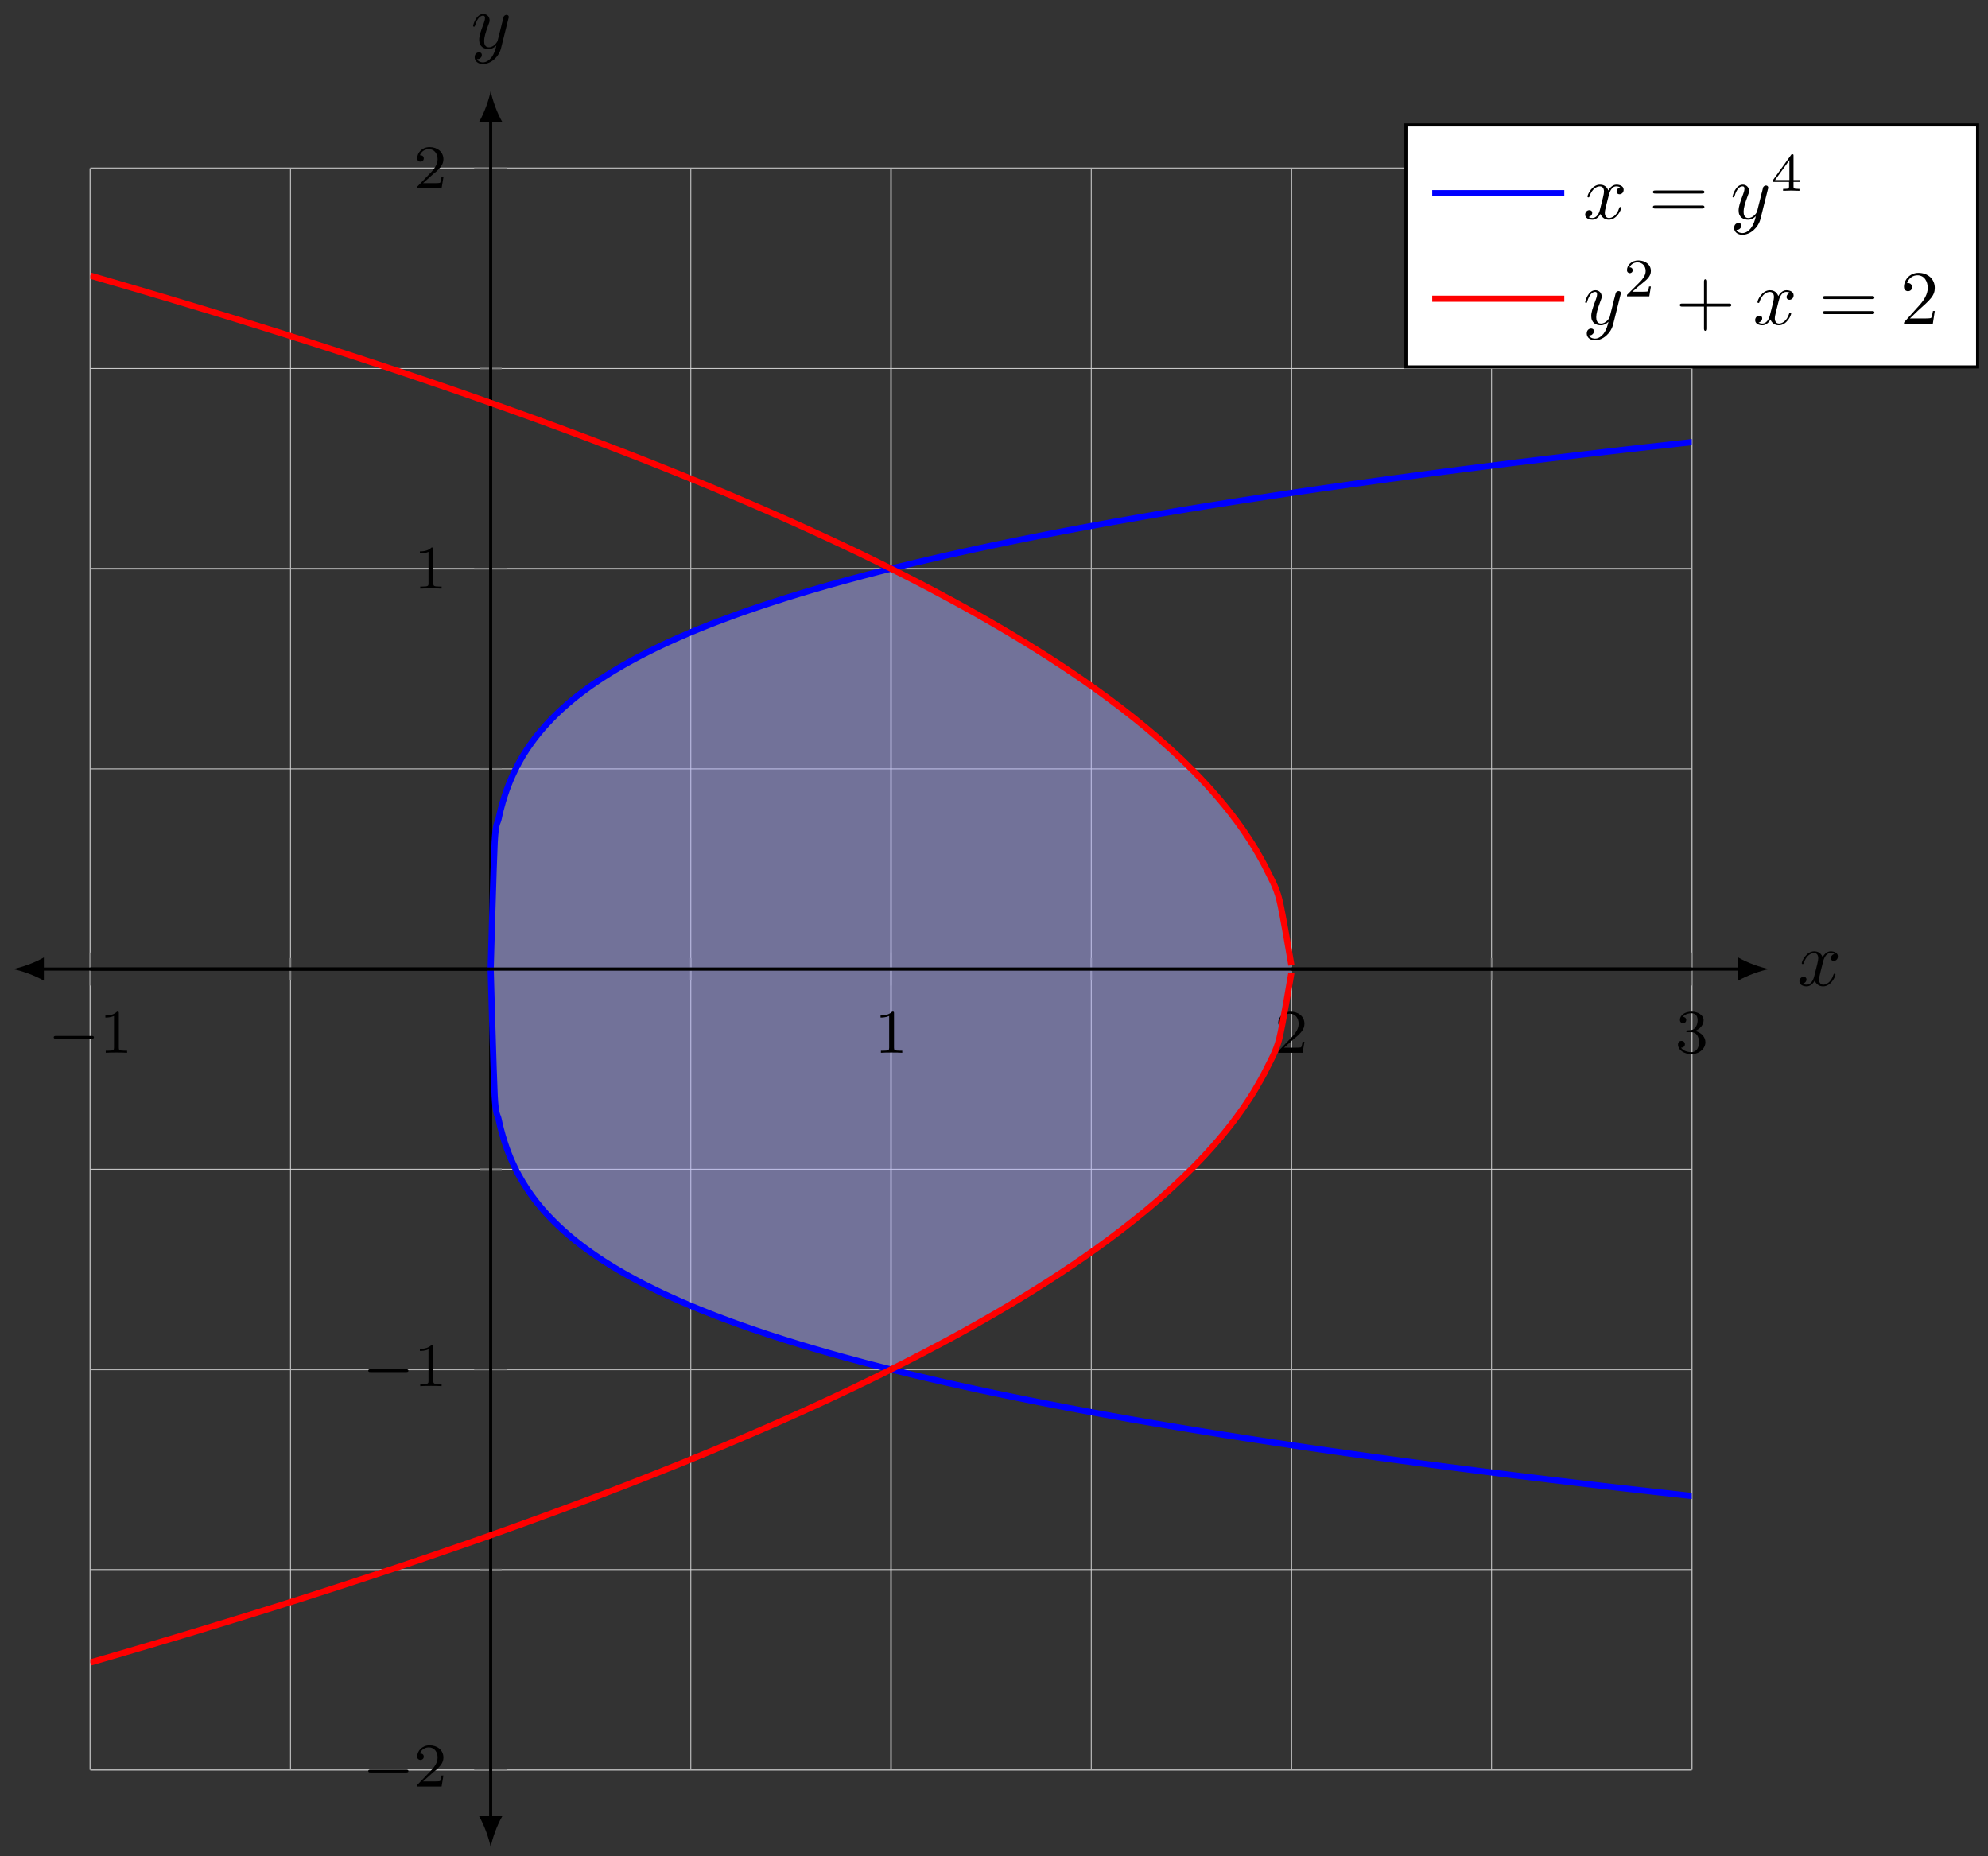 <?xml version="1.0" encoding="UTF-8"?>
<svg xmlns="http://www.w3.org/2000/svg" xmlns:xlink="http://www.w3.org/1999/xlink" width="256pt" height="239pt" viewBox="0 0 256 239" version="1.1">
<rect x="0" y="0" width="256" height="239" fill="#333333" stroke="none"/>
<defs>
<g>
<symbol overflow="visible" id="glyph0-0">
<path style="stroke:none;" d=""/>
</symbol>
<symbol overflow="visible" id="glyph0-1">
<path style="stroke:none;" d="M 5.562 -1.812 C 5.703 -1.812 5.875 -1.812 5.875 -1.984 C 5.875 -2.172 5.703 -2.172 5.562 -2.172 L 1 -2.172 C 0.875 -2.172 0.703 -2.172 0.703 -1.984 C 0.703 -1.812 0.875 -1.812 1 -1.812 Z M 5.562 -1.812 "/>
</symbol>
<symbol overflow="visible" id="glyph1-0">
<path style="stroke:none;" d=""/>
</symbol>
<symbol overflow="visible" id="glyph1-1">
<path style="stroke:none;" d="M 2.5 -5.078 C 2.5 -5.297 2.484 -5.297 2.266 -5.297 C 1.938 -4.984 1.516 -4.797 0.766 -4.797 L 0.766 -4.531 C 0.984 -4.531 1.406 -4.531 1.875 -4.734 L 1.875 -0.656 C 1.875 -0.359 1.844 -0.266 1.094 -0.266 L 0.812 -0.266 L 0.812 0 C 1.141 -0.031 1.828 -0.031 2.188 -0.031 C 2.547 -0.031 3.234 -0.031 3.562 0 L 3.562 -0.266 L 3.281 -0.266 C 2.531 -0.266 2.5 -0.359 2.5 -0.656 Z M 2.5 -5.078 "/>
</symbol>
<symbol overflow="visible" id="glyph1-2">
<path style="stroke:none;" d="M 2.25 -1.625 C 2.375 -1.75 2.703 -2.016 2.844 -2.125 C 3.328 -2.578 3.797 -3.016 3.797 -3.734 C 3.797 -4.688 3 -5.297 2.016 -5.297 C 1.047 -5.297 0.422 -4.578 0.422 -3.859 C 0.422 -3.469 0.734 -3.422 0.844 -3.422 C 1.016 -3.422 1.266 -3.531 1.266 -3.844 C 1.266 -4.25 0.859 -4.25 0.766 -4.25 C 1 -4.844 1.531 -5.031 1.922 -5.031 C 2.656 -5.031 3.047 -4.406 3.047 -3.734 C 3.047 -2.906 2.469 -2.297 1.516 -1.344 L 0.516 -0.297 C 0.422 -0.219 0.422 -0.203 0.422 0 L 3.562 0 L 3.797 -1.422 L 3.547 -1.422 C 3.531 -1.266 3.469 -0.875 3.375 -0.719 C 3.328 -0.656 2.719 -0.656 2.594 -0.656 L 1.172 -0.656 Z M 2.25 -1.625 "/>
</symbol>
<symbol overflow="visible" id="glyph1-3">
<path style="stroke:none;" d="M 2.016 -2.656 C 2.641 -2.656 3.047 -2.203 3.047 -1.359 C 3.047 -0.359 2.484 -0.078 2.062 -0.078 C 1.625 -0.078 1.016 -0.234 0.734 -0.656 C 1.031 -0.656 1.234 -0.844 1.234 -1.094 C 1.234 -1.359 1.047 -1.531 0.781 -1.531 C 0.578 -1.531 0.344 -1.406 0.344 -1.078 C 0.344 -0.328 1.156 0.172 2.078 0.172 C 3.125 0.172 3.875 -0.562 3.875 -1.359 C 3.875 -2.031 3.344 -2.625 2.531 -2.812 C 3.156 -3.031 3.641 -3.562 3.641 -4.203 C 3.641 -4.844 2.922 -5.297 2.094 -5.297 C 1.234 -5.297 0.594 -4.844 0.594 -4.234 C 0.594 -3.938 0.781 -3.812 1 -3.812 C 1.25 -3.812 1.406 -3.984 1.406 -4.219 C 1.406 -4.516 1.141 -4.625 0.969 -4.625 C 1.312 -5.062 1.922 -5.094 2.062 -5.094 C 2.266 -5.094 2.875 -5.031 2.875 -4.203 C 2.875 -3.656 2.641 -3.312 2.531 -3.188 C 2.297 -2.938 2.109 -2.922 1.625 -2.891 C 1.469 -2.891 1.406 -2.875 1.406 -2.766 C 1.406 -2.656 1.484 -2.656 1.625 -2.656 Z M 2.016 -2.656 "/>
</symbol>
<symbol overflow="visible" id="glyph2-0">
<path style="stroke:none;" d=""/>
</symbol>
<symbol overflow="visible" id="glyph2-1">
<path style="stroke:none;" d="M 3.328 -3.016 C 3.391 -3.266 3.625 -4.188 4.312 -4.188 C 4.359 -4.188 4.609 -4.188 4.812 -4.062 C 4.531 -4 4.344 -3.766 4.344 -3.516 C 4.344 -3.359 4.453 -3.172 4.719 -3.172 C 4.938 -3.172 5.25 -3.344 5.25 -3.75 C 5.25 -4.266 4.672 -4.406 4.328 -4.406 C 3.75 -4.406 3.406 -3.875 3.281 -3.656 C 3.031 -4.312 2.5 -4.406 2.203 -4.406 C 1.172 -4.406 0.594 -3.125 0.594 -2.875 C 0.594 -2.766 0.703 -2.766 0.719 -2.766 C 0.797 -2.766 0.828 -2.797 0.844 -2.875 C 1.188 -3.938 1.844 -4.188 2.188 -4.188 C 2.375 -4.188 2.719 -4.094 2.719 -3.516 C 2.719 -3.203 2.547 -2.547 2.188 -1.141 C 2.031 -0.531 1.672 -0.109 1.234 -0.109 C 1.172 -0.109 0.953 -0.109 0.734 -0.234 C 0.984 -0.297 1.203 -0.5 1.203 -0.781 C 1.203 -1.047 0.984 -1.125 0.844 -1.125 C 0.531 -1.125 0.297 -0.875 0.297 -0.547 C 0.297 -0.094 0.781 0.109 1.219 0.109 C 1.891 0.109 2.25 -0.594 2.266 -0.641 C 2.391 -0.281 2.75 0.109 3.344 0.109 C 4.375 0.109 4.938 -1.172 4.938 -1.422 C 4.938 -1.531 4.859 -1.531 4.828 -1.531 C 4.734 -1.531 4.719 -1.484 4.688 -1.422 C 4.359 -0.344 3.688 -0.109 3.375 -0.109 C 2.984 -0.109 2.828 -0.422 2.828 -0.766 C 2.828 -0.984 2.875 -1.203 2.984 -1.641 Z M 3.328 -3.016 "/>
</symbol>
<symbol overflow="visible" id="glyph2-2">
<path style="stroke:none;" d="M 4.844 -3.797 C 4.891 -3.938 4.891 -3.953 4.891 -4.031 C 4.891 -4.203 4.75 -4.297 4.594 -4.297 C 4.5 -4.297 4.344 -4.234 4.25 -4.094 C 4.234 -4.031 4.141 -3.734 4.109 -3.547 C 4.031 -3.297 3.969 -3.016 3.906 -2.75 L 3.453 -0.953 C 3.422 -0.812 2.984 -0.109 2.328 -0.109 C 1.828 -0.109 1.719 -0.547 1.719 -0.922 C 1.719 -1.375 1.891 -2 2.219 -2.875 C 2.375 -3.281 2.422 -3.391 2.422 -3.594 C 2.422 -4.031 2.109 -4.406 1.609 -4.406 C 0.656 -4.406 0.297 -2.953 0.297 -2.875 C 0.297 -2.766 0.391 -2.766 0.406 -2.766 C 0.516 -2.766 0.516 -2.797 0.562 -2.953 C 0.844 -3.891 1.234 -4.188 1.578 -4.188 C 1.656 -4.188 1.828 -4.188 1.828 -3.875 C 1.828 -3.625 1.719 -3.359 1.656 -3.172 C 1.25 -2.109 1.078 -1.547 1.078 -1.078 C 1.078 -0.188 1.703 0.109 2.297 0.109 C 2.688 0.109 3.016 -0.062 3.297 -0.344 C 3.172 0.172 3.047 0.672 2.656 1.203 C 2.391 1.531 2.016 1.828 1.562 1.828 C 1.422 1.828 0.969 1.797 0.797 1.406 C 0.953 1.406 1.094 1.406 1.219 1.281 C 1.328 1.203 1.422 1.062 1.422 0.875 C 1.422 0.562 1.156 0.531 1.062 0.531 C 0.828 0.531 0.5 0.688 0.5 1.172 C 0.5 1.672 0.938 2.047 1.562 2.047 C 2.578 2.047 3.609 1.141 3.891 0.016 Z M 4.844 -3.797 "/>
</symbol>
<symbol overflow="visible" id="glyph3-0">
<path style="stroke:none;" d=""/>
</symbol>
<symbol overflow="visible" id="glyph3-1">
<path style="stroke:none;" d="M 6.844 -3.266 C 7 -3.266 7.188 -3.266 7.188 -3.453 C 7.188 -3.656 7 -3.656 6.859 -3.656 L 0.891 -3.656 C 0.75 -3.656 0.562 -3.656 0.562 -3.453 C 0.562 -3.266 0.75 -3.266 0.891 -3.266 Z M 6.859 -1.328 C 7 -1.328 7.188 -1.328 7.188 -1.531 C 7.188 -1.719 7 -1.719 6.844 -1.719 L 0.891 -1.719 C 0.75 -1.719 0.562 -1.719 0.562 -1.531 C 0.562 -1.328 0.75 -1.328 0.891 -1.328 Z M 6.859 -1.328 "/>
</symbol>
<symbol overflow="visible" id="glyph3-2">
<path style="stroke:none;" d="M 4.078 -2.297 L 6.859 -2.297 C 7 -2.297 7.188 -2.297 7.188 -2.5 C 7.188 -2.688 7 -2.688 6.859 -2.688 L 4.078 -2.688 L 4.078 -5.484 C 4.078 -5.625 4.078 -5.812 3.875 -5.812 C 3.672 -5.812 3.672 -5.625 3.672 -5.484 L 3.672 -2.688 L 0.891 -2.688 C 0.75 -2.688 0.562 -2.688 0.562 -2.5 C 0.562 -2.297 0.75 -2.297 0.891 -2.297 L 3.672 -2.297 L 3.672 0.5 C 3.672 0.641 3.672 0.828 3.875 0.828 C 4.078 0.828 4.078 0.641 4.078 0.5 Z M 4.078 -2.297 "/>
</symbol>
<symbol overflow="visible" id="glyph3-3">
<path style="stroke:none;" d="M 1.266 -0.766 L 2.328 -1.797 C 3.875 -3.172 4.469 -3.703 4.469 -4.703 C 4.469 -5.844 3.578 -6.641 2.359 -6.641 C 1.234 -6.641 0.5 -5.719 0.5 -4.828 C 0.5 -4.281 1 -4.281 1.031 -4.281 C 1.203 -4.281 1.547 -4.391 1.547 -4.812 C 1.547 -5.062 1.359 -5.328 1.016 -5.328 C 0.938 -5.328 0.922 -5.328 0.891 -5.312 C 1.109 -5.969 1.656 -6.328 2.234 -6.328 C 3.141 -6.328 3.562 -5.516 3.562 -4.703 C 3.562 -3.906 3.078 -3.125 2.516 -2.5 L 0.609 -0.375 C 0.5 -0.266 0.5 -0.234 0.5 0 L 4.203 0 L 4.469 -1.734 L 4.234 -1.734 C 4.172 -1.438 4.109 -1 4 -0.844 C 3.938 -0.766 3.281 -0.766 3.062 -0.766 Z M 1.266 -0.766 "/>
</symbol>
<symbol overflow="visible" id="glyph4-0">
<path style="stroke:none;" d=""/>
</symbol>
<symbol overflow="visible" id="glyph4-1">
<path style="stroke:none;" d="M 3.688 -1.141 L 3.688 -1.391 L 2.906 -1.391 L 2.906 -4.5 C 2.906 -4.641 2.906 -4.703 2.766 -4.703 C 2.672 -4.703 2.641 -4.703 2.578 -4.594 L 0.266 -1.391 L 0.266 -1.141 L 2.328 -1.141 L 2.328 -0.578 C 2.328 -0.328 2.328 -0.25 1.75 -0.25 L 1.562 -0.25 L 1.562 0 C 1.922 -0.016 2.359 -0.031 2.609 -0.031 C 2.875 -0.031 3.312 -0.016 3.672 0 L 3.672 -0.25 L 3.484 -0.25 C 2.906 -0.25 2.906 -0.328 2.906 -0.578 L 2.906 -1.141 Z M 2.375 -3.938 L 2.375 -1.391 L 0.531 -1.391 Z M 2.375 -3.938 "/>
</symbol>
<symbol overflow="visible" id="glyph4-2">
<path style="stroke:none;" d="M 3.516 -1.266 L 3.281 -1.266 C 3.266 -1.109 3.188 -0.703 3.094 -0.641 C 3.047 -0.594 2.516 -0.594 2.406 -0.594 L 1.125 -0.594 C 1.859 -1.234 2.109 -1.438 2.516 -1.766 C 3.031 -2.172 3.516 -2.609 3.516 -3.266 C 3.516 -4.109 2.781 -4.625 1.891 -4.625 C 1.031 -4.625 0.438 -4.016 0.438 -3.375 C 0.438 -3.031 0.734 -2.984 0.812 -2.984 C 0.969 -2.984 1.172 -3.109 1.172 -3.359 C 1.172 -3.484 1.125 -3.734 0.766 -3.734 C 0.984 -4.219 1.453 -4.375 1.781 -4.375 C 2.484 -4.375 2.844 -3.828 2.844 -3.266 C 2.844 -2.656 2.406 -2.188 2.188 -1.938 L 0.516 -0.266 C 0.438 -0.203 0.438 -0.188 0.438 0 L 3.312 0 Z M 3.516 -1.266 "/>
</symbol>
</g>
<clipPath id="clip1">
  <path d="M 51 36 L 217.852 36 L 217.852 137 L 51 137 Z M 51 36 "/>
</clipPath>
<clipPath id="clip2">
  <path d="M 11.629 24 L 178 24 L 178 136 L 11.629 136 Z M 11.629 24 "/>
</clipPath>
<clipPath id="clip3">
  <path d="M 51 113 L 217.852 113 L 217.852 214 L 51 214 Z M 51 113 "/>
</clipPath>
<clipPath id="clip4">
  <path d="M 11.629 114 L 178 114 L 178 226 L 11.629 226 Z M 11.629 114 "/>
</clipPath>
<clipPath id="clip5">
  <path d="M 11.629 124 L 217.852 124 L 217.852 125 L 11.629 125 Z M 11.629 124 "/>
</clipPath>
</defs>
<g id="surface1">
<path style="fill:none;stroke-width:0.1;stroke-linecap:butt;stroke-linejoin:miter;stroke:rgb(84.999%,84.999%,84.999%);stroke-opacity:1;stroke-miterlimit:10;" d="M 25.778 0.002 L 25.778 206.224 M 77.333 0.002 L 77.333 206.224 M 128.892 0.002 L 128.892 206.224 M 180.446 0.002 L 180.446 206.224 " transform="matrix(1,0,0,-1,11.628,227.9)"/>
<path style="fill:none;stroke-width:0.199;stroke-linecap:butt;stroke-linejoin:miter;stroke:rgb(70%,70%,70%);stroke-opacity:1;stroke-miterlimit:10;" d="M 0.001 0.002 L 0.001 206.224 M 103.11 0.002 L 103.11 206.224 M 154.669 0.002 L 154.669 206.224 M 206.224 0.002 L 206.224 206.224 " transform="matrix(1,0,0,-1,11.628,227.9)"/>
<path style="fill:none;stroke-width:0.1;stroke-linecap:butt;stroke-linejoin:miter;stroke:rgb(84.999%,84.999%,84.999%);stroke-opacity:1;stroke-miterlimit:10;" d="M 0.001 25.779 L 206.224 25.779 M 0.001 77.334 L 206.224 77.334 M 0.001 128.888 L 206.224 128.888 M 0.001 180.447 L 206.224 180.447 " transform="matrix(1,0,0,-1,11.628,227.9)"/>
<path style="fill:none;stroke-width:0.199;stroke-linecap:butt;stroke-linejoin:miter;stroke:rgb(70%,70%,70%);stroke-opacity:1;stroke-miterlimit:10;" d="M 0.001 0.002 L 206.224 0.002 M 0.001 51.556 L 206.224 51.556 M 0.001 154.67 L 206.224 154.67 M 0.001 206.224 L 206.224 206.224 " transform="matrix(1,0,0,-1,11.628,227.9)"/>
<path style="fill:none;stroke-width:0.199;stroke-linecap:butt;stroke-linejoin:miter;stroke:rgb(50%,50%,50%);stroke-opacity:1;stroke-miterlimit:10;" d="M 25.778 101.693 L 25.778 104.529 M 77.333 101.693 L 77.333 104.529 M 128.892 101.693 L 128.892 104.529 M 180.446 101.693 L 180.446 104.529 " transform="matrix(1,0,0,-1,11.628,227.9)"/>
<path style="fill:none;stroke-width:0.199;stroke-linecap:butt;stroke-linejoin:miter;stroke:rgb(50%,50%,50%);stroke-opacity:1;stroke-miterlimit:10;" d="M 0.001 100.986 L 0.001 105.24 M 103.11 100.986 L 103.11 105.24 M 154.669 100.986 L 154.669 105.24 M 206.224 100.986 L 206.224 105.24 " transform="matrix(1,0,0,-1,11.628,227.9)"/>
<path style="fill:none;stroke-width:0.199;stroke-linecap:butt;stroke-linejoin:miter;stroke:rgb(50%,50%,50%);stroke-opacity:1;stroke-miterlimit:10;" d="M 50.138 25.779 L 52.974 25.779 M 50.138 77.334 L 52.974 77.334 M 50.138 128.888 L 52.974 128.888 M 50.138 180.447 L 52.974 180.447 " transform="matrix(1,0,0,-1,11.628,227.9)"/>
<path style="fill:none;stroke-width:0.199;stroke-linecap:butt;stroke-linejoin:miter;stroke:rgb(50%,50%,50%);stroke-opacity:1;stroke-miterlimit:10;" d="M 49.431 0.002 L 53.681 0.002 M 49.431 51.556 L 53.681 51.556 M 49.431 154.67 L 53.681 154.67 M 49.431 206.224 L 53.681 206.224 " transform="matrix(1,0,0,-1,11.628,227.9)"/>
<path style="fill:none;stroke-width:0.399;stroke-linecap:butt;stroke-linejoin:miter;stroke:rgb(0%,0%,0%);stroke-opacity:1;stroke-miterlimit:10;" d="M -6.378 103.111 L 212.599 103.111 " transform="matrix(1,0,0,-1,11.628,227.9)"/>
<path style=" stroke:none;fill-rule:nonzero;fill:rgb(0%,0%,0%);fill-opacity:1;" d="M 1.664 124.789 C 2.727 124.988 4.453 125.586 5.648 126.281 L 5.648 123.293 C 4.453 123.992 2.727 124.59 1.664 124.789 "/>
<path style=" stroke:none;fill-rule:nonzero;fill:rgb(0%,0%,0%);fill-opacity:1;" d="M 227.816 124.789 C 226.754 124.59 225.023 123.992 223.828 123.293 L 223.828 126.281 C 225.023 125.586 226.754 124.988 227.816 124.789 "/>
<path style="fill:none;stroke-width:0.399;stroke-linecap:butt;stroke-linejoin:miter;stroke:rgb(0%,0%,0%);stroke-opacity:1;stroke-miterlimit:10;" d="M 51.556 -6.377 L 51.556 212.599 " transform="matrix(1,0,0,-1,11.628,227.9)"/>
<path style=" stroke:none;fill-rule:nonzero;fill:rgb(0%,0%,0%);fill-opacity:1;" d="M 63.184 237.863 C 63.383 236.801 63.98 235.074 64.68 233.879 L 61.691 233.879 C 62.387 235.074 62.984 236.801 63.184 237.863 "/>
<path style=" stroke:none;fill-rule:nonzero;fill:rgb(0%,0%,0%);fill-opacity:1;" d="M 63.184 11.715 C 62.984 12.777 62.387 14.504 61.691 15.699 L 64.68 15.699 C 63.98 14.504 63.383 12.777 63.184 11.715 "/>
<path style=" stroke:none;fill-rule:nonzero;fill:rgb(70%,70%,100%);fill-opacity:0.5;" d="M 63.184 124.777 C 63.184 124.762 63.559 111.164 63.699 108.477 C 63.844 105.785 64.074 106.105 64.219 105.387 C 64.359 104.672 64.59 103.828 64.734 103.32 C 64.879 102.812 65.105 102.121 65.25 101.715 C 65.395 101.309 65.625 100.734 65.766 100.391 C 65.91 100.051 66.141 99.555 66.285 99.258 C 66.426 98.961 66.656 98.516 66.801 98.25 C 66.945 97.988 67.172 97.586 67.316 97.348 C 67.461 97.109 67.691 96.746 67.832 96.527 C 67.977 96.309 68.207 95.977 68.352 95.777 C 68.492 95.574 68.723 95.262 68.867 95.074 C 69.012 94.887 69.238 94.602 69.383 94.426 C 69.527 94.25 69.758 93.977 69.898 93.812 C 70.043 93.645 70.273 93.387 70.418 93.23 C 70.559 93.07 70.789 92.832 70.934 92.684 C 71.078 92.535 71.305 92.305 71.449 92.16 C 71.594 92.02 71.824 91.797 71.965 91.66 C 72.109 91.527 72.34 91.316 72.484 91.188 C 72.625 91.059 72.855 90.852 73 90.727 C 73.141 90.602 73.371 90.41 73.516 90.289 C 73.66 90.168 73.891 89.977 74.031 89.859 C 74.176 89.746 74.406 89.566 74.551 89.453 C 74.691 89.344 74.922 89.168 75.066 89.062 C 75.207 88.953 75.438 88.785 75.582 88.68 C 75.727 88.574 75.957 88.41 76.098 88.309 C 76.242 88.207 76.473 88.047 76.617 87.949 C 76.758 87.848 76.988 87.691 77.133 87.598 C 77.273 87.5 77.504 87.352 77.648 87.258 C 77.793 87.164 78.023 87.016 78.164 86.926 C 78.309 86.836 78.539 86.695 78.684 86.605 C 78.824 86.52 79.055 86.379 79.199 86.293 C 79.34 86.207 79.57 86.066 79.715 85.984 C 79.859 85.898 80.09 85.766 80.23 85.684 C 80.375 85.602 80.605 85.469 80.75 85.391 C 80.891 85.309 81.121 85.184 81.266 85.105 C 81.406 85.027 81.637 84.906 81.781 84.828 C 81.926 84.75 82.156 84.625 82.297 84.551 C 82.441 84.473 82.672 84.355 82.812 84.281 C 82.957 84.207 83.188 84.09 83.332 84.02 C 83.473 83.945 83.703 83.832 83.848 83.762 C 83.992 83.688 84.223 83.574 84.363 83.504 C 84.508 83.434 84.738 83.324 84.879 83.254 C 85.023 83.188 85.254 83.074 85.398 83.008 C 85.539 82.941 85.77 82.836 85.914 82.77 C 86.059 82.703 86.289 82.598 86.43 82.531 C 86.574 82.469 86.805 82.363 86.945 82.301 C 87.09 82.238 87.32 82.133 87.465 82.07 C 87.605 82.004 87.836 81.91 87.98 81.848 C 88.125 81.785 88.355 81.688 88.496 81.625 C 88.641 81.562 88.871 81.465 89.012 81.402 C 89.156 81.344 89.387 81.25 89.531 81.191 C 89.672 81.133 89.902 81.035 90.047 80.977 C 90.191 80.918 90.422 80.828 90.562 80.77 C 90.707 80.711 90.938 80.621 91.078 80.562 C 91.223 80.508 91.453 80.414 91.598 80.355 C 91.738 80.301 91.969 80.211 92.113 80.156 C 92.258 80.102 92.488 80.016 92.629 79.961 C 92.773 79.906 93.004 79.816 93.145 79.766 C 93.289 79.711 93.52 79.625 93.664 79.574 C 93.805 79.52 94.035 79.438 94.18 79.383 C 94.324 79.328 94.551 79.242 94.695 79.191 C 94.84 79.141 95.07 79.055 95.211 79.004 C 95.355 78.953 95.586 78.875 95.73 78.824 C 95.871 78.777 96.102 78.695 96.246 78.645 C 96.391 78.594 96.617 78.516 96.762 78.465 C 96.906 78.414 97.137 78.336 97.277 78.289 C 97.422 78.238 97.652 78.16 97.797 78.113 C 97.938 78.066 98.168 77.988 98.312 77.938 C 98.457 77.891 98.684 77.816 98.828 77.77 C 98.973 77.719 99.203 77.645 99.344 77.598 C 99.488 77.551 99.719 77.48 99.863 77.434 C 100.004 77.387 100.234 77.312 100.379 77.27 C 100.523 77.223 100.75 77.145 100.895 77.098 C 101.039 77.051 101.27 76.98 101.41 76.938 C 101.555 76.895 101.785 76.824 101.93 76.777 C 102.07 76.734 102.301 76.664 102.445 76.617 C 102.59 76.574 102.816 76.5 102.961 76.457 C 103.105 76.414 103.336 76.348 103.477 76.305 C 103.621 76.262 103.852 76.191 103.996 76.148 C 104.137 76.105 104.367 76.035 104.512 75.992 C 104.656 75.953 104.883 75.887 105.027 75.844 C 105.172 75.805 105.402 75.738 105.543 75.695 C 105.688 75.652 105.918 75.586 106.062 75.547 C 106.203 75.504 106.434 75.438 106.578 75.395 C 106.723 75.355 106.949 75.293 107.094 75.25 C 107.238 75.211 107.469 75.148 107.609 75.109 C 107.754 75.066 107.984 75.004 108.129 74.961 C 108.27 74.922 108.5 74.859 108.645 74.82 C 108.789 74.781 109.016 74.719 109.16 74.68 C 109.305 74.641 109.535 74.578 109.676 74.539 C 109.82 74.5 110.051 74.441 110.195 74.402 C 110.336 74.363 110.566 74.301 110.711 74.262 C 110.855 74.223 111.082 74.16 111.227 74.121 C 111.371 74.086 111.602 74.023 111.742 73.988 C 111.887 73.949 112.117 73.891 112.262 73.855 C 112.402 73.816 112.633 73.758 112.777 73.719 C 112.922 73.684 113.148 73.621 113.293 73.586 C 113.438 73.551 113.668 73.492 113.809 73.457 C 113.953 73.422 114.184 73.363 114.328 73.328 C 114.438 73.301 114.602 73.266 114.734 73.23 L 114.738 124.789 L 63.18 124.789 L 63.184 124.789 Z M 63.184 124.777 "/>
<path style=" stroke:none;fill-rule:nonzero;fill:rgb(70%,70%,100%);fill-opacity:0.5;" d="M 63.184 124.801 C 63.184 124.816 63.559 138.41 63.699 141.098 C 63.844 143.789 64.074 143.473 64.219 144.188 C 64.359 144.902 64.59 145.746 64.734 146.258 C 64.879 146.766 65.105 147.453 65.25 147.859 C 65.395 148.266 65.625 148.844 65.766 149.184 C 65.91 149.527 66.141 150.023 66.285 150.32 C 66.426 150.617 66.656 151.059 66.801 151.324 C 66.945 151.59 67.172 151.988 67.316 152.227 C 67.461 152.465 67.691 152.828 67.832 153.047 C 67.977 153.266 68.207 153.598 68.352 153.801 C 68.492 154 68.723 154.312 68.867 154.5 C 69.012 154.688 69.238 154.977 69.383 155.152 C 69.527 155.328 69.758 155.598 69.898 155.766 C 70.043 155.93 70.273 156.191 70.418 156.348 C 70.559 156.504 70.789 156.746 70.934 156.895 C 71.078 157.043 71.305 157.273 71.449 157.414 C 71.594 157.555 71.824 157.781 71.965 157.914 C 72.109 158.051 72.34 158.262 72.484 158.391 C 72.625 158.52 72.855 158.723 73 158.848 C 73.141 158.973 73.371 159.168 73.516 159.289 C 73.66 159.406 73.891 159.598 74.031 159.715 C 74.176 159.832 74.406 160.012 74.551 160.121 C 74.691 160.234 74.922 160.406 75.066 160.516 C 75.207 160.621 75.438 160.793 75.582 160.895 C 75.727 161 75.957 161.164 76.098 161.266 C 76.242 161.371 76.473 161.531 76.617 161.629 C 76.758 161.727 76.988 161.883 77.133 161.98 C 77.273 162.074 77.504 162.227 77.648 162.32 C 77.793 162.414 78.023 162.559 78.164 162.648 C 78.309 162.738 78.539 162.883 78.684 162.969 C 78.824 163.059 79.055 163.195 79.199 163.285 C 79.34 163.371 79.57 163.508 79.715 163.594 C 79.859 163.676 80.09 163.809 80.23 163.891 C 80.375 163.973 80.605 164.105 80.75 164.188 C 80.891 164.266 81.121 164.391 81.266 164.469 C 81.406 164.547 81.637 164.672 81.781 164.75 C 81.926 164.824 82.156 164.949 82.297 165.027 C 82.441 165.102 82.672 165.223 82.812 165.297 C 82.957 165.367 83.188 165.484 83.332 165.559 C 83.473 165.629 83.703 165.746 83.848 165.816 C 83.992 165.887 84.223 166.004 84.363 166.074 C 84.508 166.145 84.738 166.254 84.879 166.32 C 85.023 166.391 85.254 166.5 85.398 166.57 C 85.539 166.637 85.77 166.738 85.914 166.805 C 86.059 166.871 86.289 166.977 86.43 167.043 C 86.574 167.109 86.805 167.211 86.945 167.273 C 87.09 167.34 87.32 167.445 87.465 167.508 C 87.605 167.57 87.836 167.668 87.98 167.73 C 88.125 167.789 88.355 167.891 88.496 167.949 C 88.641 168.012 88.871 168.113 89.012 168.172 C 89.156 168.23 89.387 168.324 89.531 168.383 C 89.672 168.441 89.902 168.543 90.047 168.602 C 90.191 168.66 90.422 168.75 90.562 168.805 C 90.707 168.863 90.938 168.957 91.078 169.012 C 91.223 169.07 91.453 169.164 91.598 169.219 C 91.738 169.277 91.969 169.363 92.113 169.422 C 92.258 169.477 92.488 169.562 92.629 169.617 C 92.773 169.672 93.004 169.758 93.145 169.812 C 93.289 169.867 93.52 169.949 93.664 170.004 C 93.805 170.055 94.035 170.141 94.18 170.195 C 94.324 170.246 94.551 170.332 94.695 170.383 C 94.84 170.438 95.07 170.52 95.211 170.57 C 95.355 170.621 95.586 170.699 95.73 170.75 C 95.871 170.801 96.102 170.879 96.246 170.93 C 96.391 170.98 96.617 171.062 96.762 171.113 C 96.906 171.16 97.137 171.238 97.277 171.289 C 97.422 171.336 97.652 171.414 97.797 171.461 C 97.938 171.512 98.168 171.59 98.312 171.637 C 98.457 171.684 98.684 171.762 98.828 171.809 C 98.973 171.855 99.203 171.93 99.344 171.977 C 99.488 172.023 99.719 172.098 99.863 172.145 C 100.004 172.188 100.234 172.262 100.379 172.309 C 100.523 172.355 100.75 172.434 100.895 172.477 C 101.039 172.523 101.27 172.594 101.41 172.637 C 101.555 172.684 101.785 172.754 101.93 172.797 C 102.07 172.844 102.301 172.914 102.445 172.957 C 102.59 173.004 102.816 173.074 102.961 173.117 C 103.105 173.16 103.336 173.23 103.477 173.273 C 103.621 173.316 103.852 173.383 103.996 173.426 C 104.137 173.469 104.367 173.539 104.512 173.582 C 104.656 173.625 104.883 173.691 105.027 173.73 C 105.172 173.773 105.402 173.84 105.543 173.879 C 105.688 173.922 105.918 173.988 106.062 174.031 C 106.203 174.07 106.434 174.141 106.578 174.18 C 106.723 174.219 106.949 174.285 107.094 174.324 C 107.238 174.363 107.469 174.43 107.609 174.469 C 107.754 174.508 107.984 174.574 108.129 174.613 C 108.27 174.652 108.5 174.719 108.645 174.758 C 108.789 174.797 109.016 174.859 109.16 174.895 C 109.305 174.934 109.535 174.996 109.676 175.035 C 109.82 175.074 110.051 175.137 110.195 175.176 C 110.336 175.215 110.566 175.277 110.711 175.312 C 110.855 175.352 111.082 175.414 111.227 175.453 C 111.371 175.492 111.602 175.551 111.742 175.59 C 111.887 175.625 112.117 175.684 112.262 175.723 C 112.402 175.758 112.633 175.82 112.777 175.855 C 112.922 175.895 113.148 175.953 113.293 175.988 C 113.438 176.027 113.668 176.082 113.809 176.121 C 113.953 176.156 114.184 176.215 114.328 176.25 C 114.438 176.273 114.602 176.312 114.734 176.344 L 114.738 124.789 L 63.18 124.789 L 63.184 124.789 Z M 63.184 124.801 "/>
<path style=" stroke:none;fill-rule:nonzero;fill:rgb(70%,70%,100%);fill-opacity:0.5;" d="M 114.738 73.246 C 115.172 73.449 115.867 73.797 116.301 74.016 C 116.734 74.238 117.43 74.594 117.859 74.816 C 118.293 75.039 118.988 75.402 119.422 75.629 C 119.855 75.855 120.551 76.223 120.984 76.457 C 121.418 76.688 122.113 77.062 122.547 77.297 C 122.98 77.531 123.676 77.914 124.109 78.152 C 124.543 78.391 125.238 78.781 125.672 79.023 C 126.105 79.27 126.801 79.664 127.234 79.914 C 127.668 80.16 128.363 80.566 128.797 80.82 C 129.23 81.074 129.926 81.484 130.359 81.746 C 130.793 82.004 131.488 82.426 131.922 82.691 C 132.355 82.957 133.051 83.387 133.484 83.66 C 133.918 83.93 134.613 84.371 135.047 84.648 C 135.48 84.93 136.176 85.379 136.609 85.664 C 137.043 85.953 137.738 86.414 138.172 86.707 C 138.605 87.004 139.301 87.48 139.734 87.781 C 140.168 88.082 140.863 88.574 141.297 88.887 C 141.73 89.199 142.426 89.703 142.855 90.027 C 143.289 90.348 143.984 90.871 144.418 91.203 C 144.852 91.539 145.547 92.082 145.98 92.426 C 146.414 92.77 147.109 93.336 147.543 93.695 C 147.977 94.055 148.672 94.645 149.105 95.02 C 149.539 95.395 150.234 96.008 150.668 96.402 C 151.102 96.797 151.797 97.445 152.23 97.859 C 152.664 98.273 153.359 98.957 153.793 99.398 C 154.227 99.84 154.922 100.566 155.355 101.039 C 155.789 101.512 156.484 102.289 156.918 102.801 C 157.352 103.309 158.047 104.156 158.48 104.715 C 158.914 105.273 159.609 106.203 160.043 106.832 C 160.477 107.461 161.172 108.508 161.605 109.234 C 162.039 109.965 162.734 111.176 163.168 112.086 C 163.602 112.996 164.297 114.105 164.73 115.801 C 165.164 117.492 166.293 124.293 166.293 124.293 L 166.297 124.789 L 114.738 124.789 Z M 114.738 73.246 "/>
<path style=" stroke:none;fill-rule:nonzero;fill:rgb(70%,70%,100%);fill-opacity:0.5;" d="M 114.738 176.332 C 115.172 176.125 115.867 175.777 116.301 175.559 C 116.734 175.34 117.43 174.984 117.859 174.758 C 118.293 174.535 118.988 174.176 119.422 173.945 C 119.855 173.719 120.551 173.352 120.984 173.121 C 121.418 172.891 122.113 172.516 122.547 172.281 C 122.98 172.043 123.676 171.664 124.109 171.426 C 124.543 171.184 125.238 170.797 125.672 170.551 C 126.105 170.309 126.801 169.914 127.234 169.664 C 127.668 169.414 128.363 169.012 128.797 168.758 C 129.23 168.504 129.926 168.09 130.359 167.832 C 130.793 167.57 131.488 167.152 131.922 166.887 C 132.355 166.621 133.051 166.191 133.484 165.918 C 133.918 165.645 134.613 165.207 135.047 164.926 C 135.48 164.648 136.176 164.195 136.609 163.91 C 137.043 163.625 137.738 163.16 138.172 162.867 C 138.605 162.574 139.301 162.098 139.734 161.793 C 140.168 161.492 140.863 161 141.297 160.691 C 141.73 160.379 142.426 159.871 142.855 159.551 C 143.289 159.227 143.984 158.703 144.418 158.371 C 144.852 158.039 145.547 157.496 145.98 157.148 C 146.414 156.805 147.109 156.242 147.543 155.883 C 147.977 155.52 148.672 154.934 149.105 154.559 C 149.539 154.184 150.234 153.566 150.668 153.172 C 151.102 152.777 151.797 152.133 152.23 151.715 C 152.664 151.301 153.359 150.617 153.793 150.176 C 154.227 149.734 154.922 149.008 155.355 148.539 C 155.789 148.066 156.484 147.285 156.918 146.777 C 157.352 146.266 158.047 145.422 158.48 144.863 C 158.914 144.301 159.609 143.371 160.043 142.742 C 160.477 142.117 161.172 141.07 161.605 140.34 C 162.039 139.609 162.734 138.398 163.168 137.488 C 163.602 136.578 164.297 135.469 164.73 133.777 C 165.164 132.082 166.293 125.285 166.293 125.285 L 166.297 124.789 L 114.738 124.789 Z M 114.738 176.332 "/>
<g style="fill:rgb(0%,0%,0%);fill-opacity:1;">
  <use xlink:href="#glyph0-1" x="6.218" y="135.57"/>
</g>
<g style="fill:rgb(0%,0%,0%);fill-opacity:1;">
  <use xlink:href="#glyph1-1" x="12.804" y="135.57"/>
</g>
<g style="fill:rgb(0%,0%,0%);fill-opacity:1;">
  <use xlink:href="#glyph1-1" x="112.623" y="135.57"/>
</g>
<g style="fill:rgb(0%,0%,0%);fill-opacity:1;">
  <use xlink:href="#glyph1-2" x="164.179" y="135.57"/>
</g>
<g style="fill:rgb(0%,0%,0%);fill-opacity:1;">
  <use xlink:href="#glyph1-3" x="215.735" y="135.57"/>
</g>
<g style="fill:rgb(0%,0%,0%);fill-opacity:1;">
  <use xlink:href="#glyph0-1" x="46.717" y="230.053"/>
</g>
<g style="fill:rgb(0%,0%,0%);fill-opacity:1;">
  <use xlink:href="#glyph1-2" x="53.303" y="230.053"/>
</g>
<g style="fill:rgb(0%,0%,0%);fill-opacity:1;">
  <use xlink:href="#glyph0-1" x="46.717" y="178.497"/>
</g>
<g style="fill:rgb(0%,0%,0%);fill-opacity:1;">
  <use xlink:href="#glyph1-1" x="53.303" y="178.497"/>
</g>
<g style="fill:rgb(0%,0%,0%);fill-opacity:1;">
  <use xlink:href="#glyph1-1" x="53.304" y="75.8"/>
</g>
<g style="fill:rgb(0%,0%,0%);fill-opacity:1;">
  <use xlink:href="#glyph1-2" x="53.304" y="24.244"/>
</g>
<g clip-path="url(#clip1)" clip-rule="nonzero">
<path style="fill:none;stroke-width:0.797;stroke-linecap:butt;stroke-linejoin:miter;stroke:rgb(0%,0%,100%);stroke-opacity:1;stroke-miterlimit:10;" d="M 51.556 103.111 C 51.556 103.111 51.931 116.732 52.071 119.423 C 52.216 122.115 52.446 121.795 52.591 122.513 C 52.731 123.228 52.962 124.072 53.106 124.58 C 53.251 125.088 53.477 125.779 53.622 126.185 C 53.767 126.591 53.997 127.166 54.138 127.509 C 54.282 127.849 54.513 128.345 54.657 128.642 C 54.798 128.939 55.028 129.384 55.173 129.65 C 55.317 129.912 55.544 130.314 55.688 130.552 C 55.833 130.791 56.063 131.154 56.204 131.373 C 56.349 131.591 56.579 131.923 56.724 132.123 C 56.864 132.326 57.095 132.638 57.239 132.826 C 57.384 133.013 57.61 133.298 57.755 133.474 C 57.899 133.65 58.13 133.923 58.27 134.088 C 58.415 134.255 58.645 134.513 58.79 134.67 C 58.931 134.83 59.161 135.068 59.306 135.216 C 59.45 135.365 59.677 135.595 59.821 135.74 C 59.966 135.88 60.196 136.103 60.337 136.24 C 60.481 136.373 60.712 136.584 60.856 136.713 C 60.997 136.841 61.227 137.048 61.372 137.173 C 61.513 137.298 61.743 137.49 61.888 137.611 C 62.032 137.732 62.263 137.923 62.403 138.041 C 62.548 138.154 62.778 138.334 62.923 138.447 C 63.063 138.556 63.294 138.732 63.438 138.838 C 63.579 138.947 63.809 139.115 63.954 139.22 C 64.099 139.326 64.329 139.49 64.47 139.591 C 64.614 139.693 64.845 139.853 64.989 139.951 C 65.13 140.052 65.36 140.209 65.505 140.302 C 65.645 140.4 65.876 140.548 66.02 140.642 C 66.165 140.736 66.395 140.884 66.536 140.974 C 66.681 141.064 66.911 141.205 67.056 141.295 C 67.196 141.38 67.427 141.521 67.571 141.607 C 67.712 141.693 67.942 141.834 68.087 141.916 C 68.231 142.002 68.462 142.134 68.602 142.216 C 68.747 142.298 68.977 142.431 69.122 142.509 C 69.263 142.591 69.493 142.716 69.638 142.795 C 69.778 142.873 70.009 142.994 70.153 143.072 C 70.298 143.15 70.528 143.275 70.669 143.349 C 70.813 143.427 71.044 143.545 71.184 143.619 C 71.329 143.693 71.559 143.81 71.704 143.88 C 71.845 143.955 72.075 144.068 72.22 144.138 C 72.364 144.213 72.595 144.326 72.735 144.396 C 72.88 144.466 73.11 144.576 73.251 144.646 C 73.395 144.713 73.626 144.826 73.77 144.892 C 73.911 144.959 74.142 145.064 74.286 145.13 C 74.431 145.197 74.661 145.302 74.802 145.369 C 74.946 145.431 75.177 145.537 75.317 145.599 C 75.462 145.662 75.692 145.767 75.837 145.83 C 75.977 145.896 76.208 145.99 76.352 146.052 C 76.497 146.115 76.727 146.213 76.868 146.275 C 77.013 146.338 77.243 146.435 77.384 146.498 C 77.528 146.556 77.759 146.65 77.903 146.709 C 78.044 146.767 78.274 146.865 78.419 146.923 C 78.563 146.982 78.794 147.072 78.934 147.13 C 79.079 147.189 79.309 147.279 79.45 147.338 C 79.595 147.392 79.825 147.486 79.97 147.545 C 80.11 147.599 80.341 147.689 80.485 147.744 C 80.63 147.798 80.86 147.884 81.001 147.939 C 81.145 147.994 81.376 148.084 81.517 148.134 C 81.661 148.189 81.892 148.275 82.036 148.326 C 82.177 148.38 82.407 148.463 82.552 148.517 C 82.696 148.572 82.923 148.658 83.067 148.709 C 83.212 148.759 83.442 148.845 83.583 148.896 C 83.727 148.947 83.958 149.025 84.102 149.076 C 84.243 149.123 84.474 149.205 84.618 149.255 C 84.763 149.306 84.989 149.384 85.134 149.435 C 85.278 149.486 85.509 149.564 85.649 149.611 C 85.794 149.662 86.024 149.74 86.169 149.787 C 86.309 149.834 86.54 149.912 86.684 149.963 C 86.829 150.009 87.056 150.084 87.2 150.13 C 87.345 150.181 87.575 150.255 87.716 150.302 C 87.86 150.349 88.091 150.42 88.235 150.466 C 88.376 150.513 88.606 150.588 88.751 150.63 C 88.895 150.677 89.122 150.755 89.267 150.802 C 89.411 150.849 89.642 150.92 89.782 150.963 C 89.927 151.005 90.157 151.076 90.302 151.123 C 90.442 151.166 90.673 151.236 90.817 151.283 C 90.962 151.326 91.188 151.4 91.333 151.443 C 91.477 151.486 91.708 151.552 91.849 151.595 C 91.993 151.638 92.224 151.709 92.368 151.752 C 92.509 151.795 92.739 151.865 92.884 151.908 C 93.028 151.947 93.255 152.013 93.399 152.056 C 93.544 152.095 93.774 152.162 93.915 152.205 C 94.059 152.248 94.29 152.314 94.434 152.353 C 94.575 152.396 94.806 152.463 94.95 152.505 C 95.095 152.545 95.321 152.607 95.466 152.65 C 95.61 152.689 95.841 152.752 95.981 152.791 C 96.126 152.834 96.356 152.896 96.501 152.939 C 96.642 152.978 96.872 153.041 97.017 153.08 C 97.161 153.119 97.388 153.181 97.532 153.22 C 97.677 153.259 97.907 153.322 98.048 153.361 C 98.192 153.4 98.423 153.459 98.567 153.498 C 98.708 153.537 98.938 153.599 99.083 153.638 C 99.227 153.677 99.454 153.74 99.599 153.779 C 99.743 153.814 99.974 153.877 100.114 153.912 C 100.259 153.951 100.489 154.009 100.634 154.045 C 100.774 154.084 101.005 154.142 101.149 154.181 C 101.294 154.216 101.52 154.279 101.665 154.314 C 101.809 154.349 102.04 154.408 102.181 154.443 C 102.325 154.478 102.556 154.537 102.7 154.572 C 102.841 154.607 103.071 154.658 103.216 154.693 C 103.36 154.728 103.587 154.787 103.731 154.822 C 103.876 154.857 104.106 154.916 104.247 154.951 C 104.392 154.986 104.622 155.041 104.767 155.076 C 104.907 155.111 105.138 155.166 105.282 155.201 C 105.427 155.236 105.653 155.291 105.798 155.326 C 105.942 155.361 106.173 155.416 106.313 155.451 C 106.458 155.486 106.688 155.541 106.833 155.572 C 106.974 155.607 107.204 155.662 107.349 155.693 C 107.493 155.728 107.72 155.783 107.864 155.818 C 108.009 155.849 108.239 155.904 108.38 155.935 C 108.524 155.97 108.755 156.025 108.899 156.056 C 109.04 156.091 109.27 156.142 109.415 156.177 C 109.556 156.209 109.786 156.259 109.931 156.295 C 110.075 156.326 110.306 156.377 110.446 156.412 C 110.591 156.443 110.821 156.494 110.966 156.529 C 111.106 156.56 111.337 156.611 111.481 156.642 C 111.622 156.673 111.852 156.724 111.997 156.759 C 112.142 156.791 112.372 156.841 112.513 156.873 C 112.657 156.904 112.888 156.955 113.032 156.986 C 113.173 157.017 113.403 157.068 113.548 157.099 C 113.688 157.13 113.919 157.181 114.063 157.213 C 114.208 157.24 114.438 157.291 114.579 157.322 C 114.724 157.353 114.954 157.404 115.099 157.431 C 115.239 157.463 115.47 157.513 115.614 157.545 C 115.755 157.572 115.985 157.623 116.13 157.654 C 116.274 157.681 116.505 157.732 116.645 157.759 C 116.79 157.791 117.02 157.838 117.165 157.869 C 117.306 157.9 117.536 157.947 117.681 157.974 C 117.821 158.005 118.052 158.052 118.196 158.084 C 118.341 158.111 118.571 158.162 118.712 158.189 C 118.856 158.22 119.087 158.263 119.231 158.295 C 119.372 158.322 119.602 158.373 119.747 158.4 C 119.888 158.427 120.118 158.474 120.263 158.505 C 120.407 158.533 120.638 158.58 120.778 158.607 C 120.923 158.638 121.153 158.681 121.294 158.709 C 121.438 158.74 121.669 158.787 121.813 158.814 C 121.954 158.841 122.184 158.888 122.329 158.916 C 122.474 158.943 122.704 158.99 122.845 159.017 C 122.989 159.045 123.22 159.091 123.36 159.119 C 123.505 159.146 123.735 159.193 123.88 159.22 C 124.02 159.248 124.251 159.291 124.395 159.318 C 124.54 159.345 124.77 159.392 124.911 159.42 C 125.056 159.447 125.286 159.49 125.427 159.517 C 125.571 159.545 125.802 159.588 125.946 159.615 C 126.087 159.642 126.317 159.685 126.462 159.713 C 126.606 159.74 126.837 159.783 126.977 159.81 C 127.122 159.838 127.352 159.88 127.493 159.908 C 127.638 159.935 127.868 159.974 128.013 160.002 C 128.153 160.029 128.384 160.072 128.528 160.099 C 128.673 160.127 128.903 160.17 129.044 160.193 C 129.188 160.22 129.419 160.263 129.56 160.291 C 129.704 160.318 129.935 160.357 130.079 160.384 C 130.22 160.412 130.45 160.451 130.595 160.478 C 130.739 160.505 130.966 160.545 131.11 160.572 C 131.255 160.595 131.485 160.638 131.626 160.666 C 131.77 160.689 132.001 160.732 132.145 160.755 C 132.286 160.783 132.517 160.822 132.661 160.849 C 132.806 160.873 133.032 160.916 133.177 160.939 C 133.321 160.966 133.552 161.009 133.692 161.033 C 133.837 161.06 134.067 161.099 134.212 161.123 C 134.352 161.146 134.583 161.189 134.727 161.213 C 134.872 161.24 135.099 161.279 135.243 161.302 C 135.388 161.33 135.618 161.369 135.759 161.392 C 135.903 161.416 136.134 161.459 136.278 161.482 C 136.419 161.505 136.649 161.548 136.794 161.572 C 136.938 161.595 137.165 161.634 137.31 161.662 C 137.454 161.685 137.685 161.724 137.825 161.748 C 137.97 161.771 138.2 161.81 138.345 161.834 C 138.485 161.857 138.716 161.896 138.86 161.92 C 139.005 161.943 139.231 161.986 139.376 162.009 C 139.52 162.033 139.751 162.072 139.892 162.095 C 140.036 162.119 140.267 162.158 140.411 162.181 C 140.552 162.205 140.782 162.244 140.927 162.267 C 141.071 162.291 141.298 162.33 141.442 162.353 C 141.587 162.377 141.817 162.412 141.958 162.435 C 142.102 162.459 142.333 162.498 142.477 162.521 C 142.618 162.545 142.849 162.584 142.993 162.607 C 143.138 162.63 143.364 162.666 143.509 162.689 C 143.653 162.713 143.884 162.748 144.024 162.771 C 144.169 162.795 144.399 162.834 144.544 162.857 C 144.685 162.88 144.915 162.916 145.06 162.939 C 145.204 162.963 145.431 162.998 145.575 163.021 C 145.72 163.045 145.95 163.08 146.091 163.103 C 146.235 163.127 146.466 163.162 146.61 163.185 C 146.751 163.209 146.981 163.244 147.126 163.267 C 147.27 163.287 147.497 163.326 147.642 163.349 C 147.786 163.369 148.017 163.408 148.157 163.431 C 148.302 163.451 148.532 163.486 148.677 163.509 C 148.817 163.533 149.048 163.568 149.192 163.588 C 149.337 163.611 149.563 163.646 149.708 163.666 C 149.852 163.689 150.083 163.724 150.224 163.748 C 150.368 163.771 150.599 163.806 150.743 163.826 C 150.884 163.849 151.114 163.884 151.259 163.904 C 151.403 163.927 151.63 163.963 151.774 163.986 C 151.919 164.005 152.149 164.045 152.29 164.064 C 152.435 164.088 152.665 164.119 152.81 164.142 C 152.95 164.162 153.181 164.197 153.325 164.216 C 153.47 164.24 153.696 164.271 153.841 164.295 C 153.985 164.318 154.216 164.353 154.356 164.377 C 154.501 164.396 154.731 164.431 154.876 164.451 C 155.017 164.474 155.247 164.505 155.392 164.529 C 155.536 164.548 155.763 164.584 155.907 164.603 C 156.052 164.627 156.282 164.658 156.423 164.681 C 156.567 164.701 156.798 164.736 156.942 164.755 C 157.083 164.779 157.313 164.81 157.458 164.834 C 157.602 164.853 157.829 164.884 157.974 164.908 C 158.118 164.927 158.349 164.959 158.489 164.982 C 158.634 165.002 158.864 165.033 159.009 165.056 C 159.149 165.076 159.38 165.111 159.524 165.13 C 159.665 165.15 159.895 165.185 160.04 165.205 C 160.185 165.224 160.415 165.259 160.556 165.279 C 160.7 165.298 160.931 165.33 161.075 165.353 C 161.216 165.373 161.446 165.404 161.591 165.423 C 161.731 165.447 161.962 165.478 162.106 165.498 C 162.251 165.517 162.481 165.552 162.622 165.572 C 162.767 165.591 162.997 165.623 163.142 165.642 C 163.282 165.662 163.513 165.693 163.657 165.713 C 163.798 165.736 164.028 165.767 164.173 165.787 C 164.317 165.806 164.548 165.838 164.688 165.857 C 164.833 165.88 165.063 165.912 165.208 165.931 C 165.349 165.951 165.579 165.982 165.724 166.002 C 165.864 166.021 166.095 166.052 166.239 166.072 C 166.384 166.091 166.614 166.127 166.755 166.146 C 166.899 166.166 167.13 166.197 167.27 166.216 C 167.415 166.236 167.645 166.267 167.79 166.287 C 167.931 166.302 168.161 166.334 168.306 166.353 C 168.45 166.373 168.681 166.404 168.821 166.423 C 168.966 166.443 169.196 166.474 169.337 166.494 C 169.481 166.513 169.712 166.545 169.856 166.564 C 169.997 166.584 170.227 166.615 170.372 166.634 C 170.517 166.654 170.747 166.681 170.888 166.701 C 171.032 166.72 171.263 166.752 171.403 166.771 C 171.548 166.791 171.778 166.822 171.923 166.838 C 172.063 166.857 172.294 166.888 172.438 166.908 C 172.583 166.923 172.813 166.955 172.954 166.974 C 173.099 166.994 173.329 167.025 173.47 167.041 C 173.614 167.06 173.845 167.091 173.989 167.111 C 174.13 167.13 174.36 167.158 174.505 167.177 C 174.649 167.197 174.88 167.228 175.02 167.244 C 175.165 167.263 175.395 167.295 175.536 167.31 C 175.681 167.33 175.911 167.361 176.056 167.38 C 176.196 167.396 176.427 167.427 176.571 167.447 C 176.716 167.463 176.946 167.494 177.087 167.513 C 177.231 167.529 177.462 167.56 177.602 167.576 C 177.747 167.595 177.977 167.627 178.122 167.642 C 178.263 167.662 178.493 167.693 178.638 167.709 C 178.782 167.728 179.009 167.755 179.153 167.775 C 179.298 167.795 179.528 167.822 179.669 167.841 C 179.813 167.861 180.044 167.888 180.188 167.904 C 180.329 167.923 180.56 167.955 180.704 167.97 C 180.849 167.99 181.075 168.017 181.22 168.033 C 181.364 168.052 181.595 168.08 181.735 168.099 C 181.88 168.115 182.11 168.146 182.255 168.162 C 182.395 168.181 182.626 168.209 182.77 168.228 C 182.915 168.248 183.142 168.275 183.286 168.295 C 183.431 168.31 183.661 168.341 183.802 168.357 C 183.946 168.377 184.177 168.404 184.321 168.42 C 184.462 168.439 184.692 168.466 184.837 168.482 C 184.981 168.502 185.208 168.529 185.352 168.545 C 185.497 168.564 185.727 168.591 185.868 168.611 C 186.013 168.627 186.243 168.654 186.388 168.673 C 186.528 168.689 186.759 168.716 186.903 168.736 C 187.048 168.752 187.274 168.779 187.419 168.798 C 187.563 168.814 187.794 168.845 187.935 168.861 C 188.079 168.88 188.31 168.904 188.454 168.923 C 188.595 168.939 188.825 168.966 188.97 168.982 C 189.114 169.002 189.341 169.029 189.485 169.045 C 189.63 169.064 189.86 169.091 190.001 169.107 C 190.145 169.123 190.376 169.154 190.52 169.17 C 190.661 169.185 190.892 169.213 191.036 169.232 C 191.181 169.248 191.407 169.275 191.552 169.291 C 191.696 169.31 191.927 169.334 192.067 169.353 C 192.212 169.369 192.442 169.396 192.587 169.412 C 192.727 169.431 192.958 169.455 193.102 169.474 C 193.247 169.49 193.474 169.517 193.618 169.533 C 193.763 169.552 193.993 169.576 194.134 169.595 C 194.278 169.611 194.509 169.638 194.653 169.654 C 194.794 169.673 195.024 169.697 195.169 169.716 C 195.313 169.732 195.54 169.755 195.685 169.775 C 195.829 169.791 196.06 169.818 196.2 169.834 C 196.345 169.849 196.575 169.877 196.72 169.892 C 196.86 169.912 197.091 169.935 197.235 169.955 C 197.38 169.97 197.606 169.994 197.751 170.013 C 197.895 170.029 198.126 170.056 198.267 170.072 C 198.411 170.088 198.642 170.111 198.786 170.13 C 198.927 170.146 199.157 170.17 199.302 170.189 C 199.446 170.205 199.673 170.232 199.817 170.248 C 199.962 170.263 200.192 170.287 200.333 170.306 C 200.477 170.322 200.708 170.349 200.852 170.365 C 200.993 170.38 201.224 170.404 201.368 170.42 C 201.513 170.439 201.739 170.463 201.884 170.478 C 202.028 170.494 202.259 170.521 202.399 170.537 C 202.544 170.552 202.774 170.58 202.919 170.595 C 203.06 170.611 203.29 170.634 203.435 170.654 C 203.579 170.67 203.806 170.693 203.95 170.709 C 204.095 170.724 204.325 170.752 204.466 170.767 C 204.61 170.783 204.841 170.806 204.985 170.826 C 205.126 170.841 205.356 170.865 205.501 170.88 C 205.645 170.896 205.872 170.923 206.017 170.939 C 206.161 170.955 206.392 170.978 206.532 170.994 C 206.677 171.009 206.907 171.037 207.052 171.048 C 207.192 171.064 207.423 171.091 207.567 171.107 C 207.708 171.123 207.938 171.146 208.083 171.162 C 208.227 171.177 208.458 171.205 208.599 171.22 C 208.743 171.236 208.974 171.259 209.118 171.275 C 209.259 171.291 209.489 171.314 209.634 171.33 C 209.774 171.345 210.005 171.373 210.149 171.388 C 210.294 171.4 210.524 171.427 210.665 171.443 C 210.81 171.459 211.04 171.482 211.185 171.498 C 211.325 171.513 211.556 171.537 211.7 171.552 C 211.841 171.568 212.071 171.591 212.216 171.607 C 212.36 171.623 212.591 171.646 212.731 171.662 C 212.876 171.677 213.106 171.701 213.251 171.716 C 213.392 171.732 213.622 171.759 213.767 171.771 C 213.907 171.787 214.138 171.81 214.282 171.826 C 214.427 171.841 214.657 171.869 214.798 171.884 C 214.942 171.896 215.173 171.92 215.317 171.935 C 215.458 171.951 215.688 171.974 215.833 171.99 C 215.974 172.005 216.204 172.029 216.349 172.045 C 216.493 172.056 216.724 172.084 216.864 172.095 C 217.009 172.111 217.239 172.134 217.384 172.15 C 217.524 172.166 217.755 172.189 217.899 172.205 C 218.04 172.22 218.27 172.244 218.415 172.259 C 218.56 172.275 218.79 172.298 218.931 172.314 C 219.075 172.33 219.306 172.353 219.446 172.365 C 219.591 172.38 219.821 172.404 219.966 172.42 C 220.106 172.435 220.337 172.459 220.481 172.474 C 220.626 172.486 220.856 172.513 220.997 172.525 C 221.142 172.541 221.372 172.564 221.513 172.58 C 221.657 172.591 221.888 172.615 222.032 172.63 C 222.173 172.646 222.403 172.67 222.548 172.685 C 222.692 172.697 222.923 172.724 223.063 172.736 C 223.208 172.752 223.438 172.775 223.579 172.791 C 223.724 172.802 223.954 172.826 224.099 172.841 C 224.239 172.857 224.47 172.877 224.614 172.892 C 224.759 172.908 224.989 172.931 225.13 172.943 C 225.274 172.959 225.505 172.982 225.645 172.998 C 225.79 173.013 226.02 173.033 226.165 173.048 C 226.306 173.06 226.536 173.088 226.681 173.099 C 226.825 173.115 227.052 173.138 227.196 173.15 C 227.341 173.166 227.571 173.189 227.712 173.205 C 227.856 173.22 228.087 173.24 228.231 173.255 C 228.372 173.271 228.602 173.295 228.747 173.306 C 228.892 173.322 229.118 173.341 229.263 173.357 C 229.407 173.369 229.638 173.392 229.778 173.408 C 229.923 173.423 230.153 173.443 230.298 173.459 C 230.438 173.474 230.669 173.494 230.813 173.509 C 230.958 173.521 231.185 173.548 231.329 173.56 C 231.474 173.576 231.704 173.595 231.845 173.611 C 231.989 173.623 232.22 173.646 232.364 173.662 C 232.505 173.673 232.735 173.697 232.88 173.713 C 233.024 173.724 233.251 173.748 233.395 173.763 C 233.54 173.775 233.77 173.795 233.911 173.81 C 234.056 173.826 234.286 173.849 234.431 173.861 C 234.571 173.877 234.802 173.896 234.946 173.912 C 235.091 173.923 235.317 173.947 235.462 173.963 C 235.606 173.978 235.837 173.998 235.977 174.013 C 236.122 174.025 236.352 174.045 236.497 174.06 C 236.638 174.072 236.868 174.095 237.013 174.111 C 237.157 174.123 237.384 174.146 237.528 174.158 C 237.673 174.173 237.903 174.193 238.044 174.209 C 238.188 174.22 238.419 174.244 238.563 174.259 C 238.704 174.271 238.935 174.291 239.079 174.306 C 239.224 174.318 239.45 174.341 239.595 174.357 C 239.739 174.369 239.97 174.392 240.11 174.404 C 240.255 174.42 240.485 174.439 240.63 174.455 C 240.77 174.466 241.001 174.486 241.145 174.502 C 241.29 174.513 241.517 174.537 241.661 174.552 C 241.806 174.564 242.036 174.588 242.177 174.599 C 242.321 174.615 242.552 174.634 242.696 174.646 C 242.837 174.658 243.067 174.681 243.212 174.693 C 243.356 174.709 243.583 174.728 243.727 174.744 C 243.872 174.755 244.102 174.779 244.243 174.791 C 244.388 174.806 244.618 174.826 244.763 174.841 C 244.903 174.853 245.134 174.877 245.278 174.888 C 245.423 174.9 245.649 174.92 245.794 174.935 C 245.938 174.947 246.169 174.97 246.31 174.986 C 246.454 174.998 246.685 175.017 246.829 175.029 C 246.97 175.045 247.2 175.064 247.345 175.08 C 247.489 175.091 247.716 175.111 247.86 175.123 C 248.005 175.138 248.235 175.162 248.376 175.173 C 248.52 175.189 248.751 175.209 248.895 175.22 C 249.036 175.236 249.267 175.255 249.411 175.267 C 249.556 175.283 249.782 175.302 249.927 175.314 C 250.071 175.33 250.302 175.349 250.442 175.361 C 250.587 175.377 250.817 175.396 250.962 175.408 C 251.102 175.42 251.333 175.443 251.477 175.455 C 251.622 175.466 251.849 175.486 251.993 175.502 C 252.138 175.513 252.368 175.537 252.509 175.548 C 252.653 175.56 252.884 175.584 253.028 175.595 C 253.169 175.611 253.399 175.63 253.544 175.642 C 253.688 175.654 253.915 175.673 254.06 175.689 C 254.204 175.701 254.435 175.72 254.575 175.736 C 254.72 175.748 254.95 175.767 255.095 175.779 C 255.235 175.791 255.466 175.81 255.61 175.826 C 255.755 175.838 255.981 175.857 256.126 175.869 C 256.27 175.884 256.501 175.904 256.642 175.916 C 256.786 175.931 257.017 175.951 257.161 175.966 C 257.302 175.978 257.532 175.998 257.677 176.009 C 257.817 176.021 258.048 176.045 258.192 176.056 C 258.337 176.072 258.567 176.088 258.708 176.103 C 258.852 176.115 259.083 176.134 259.227 176.15 C 259.368 176.162 259.599 176.181 259.743 176.193 C 259.884 176.205 260.114 176.224 260.259 176.24 C 260.403 176.252 260.634 176.271 260.774 176.283 C 260.919 176.295 261.149 176.318 261.294 176.33 C 261.435 176.341 261.665 176.361 261.81 176.373 C 261.95 176.388 262.181 176.408 262.325 176.42 C 262.47 176.431 262.7 176.451 262.841 176.463 C 262.985 176.474 263.216 176.498 263.36 176.509 C 263.501 176.521 263.731 176.541 263.876 176.552 C 264.017 176.564 264.247 176.588 264.392 176.599 C 264.536 176.611 264.767 176.63 264.907 176.642 C 265.052 176.654 265.282 176.673 265.423 176.685 C 265.567 176.697 265.798 176.72 265.942 176.732 C 266.083 176.744 266.313 176.763 266.458 176.775 C 266.602 176.787 266.833 176.806 266.974 176.818 C 267.118 176.83 267.349 176.853 267.489 176.865 C 267.634 176.877 267.864 176.892 268.009 176.908 C 268.149 176.92 268.38 176.939 268.524 176.955 C 268.669 176.966 268.899 176.982 269.04 176.994 C 269.185 177.005 269.415 177.029 269.556 177.041 C 269.7 177.052 269.931 177.072 270.075 177.084 C 270.216 177.095 270.446 177.115 270.591 177.127 C 270.735 177.138 270.966 177.162 271.106 177.173 C 271.251 177.185 271.481 177.205 271.622 177.216 C 271.767 177.228 271.997 177.248 272.142 177.259 C 272.282 177.271 272.513 177.291 272.657 177.302 C 272.802 177.314 273.032 177.334 273.173 177.345 C 273.317 177.357 273.548 177.377 273.688 177.388 C 273.833 177.4 274.063 177.42 274.208 177.431 C 274.349 177.443 274.579 177.463 274.724 177.474 C 274.868 177.486 275.099 177.505 275.239 177.517 C 275.384 177.529 275.614 177.548 275.755 177.56 C 275.899 177.572 276.13 177.591 276.274 177.603 C 276.415 177.615 276.645 177.634 276.79 177.646 C 276.935 177.658 277.161 177.677 277.306 177.689 C 277.45 177.701 277.681 177.72 277.821 177.732 C 277.966 177.744 278.196 177.763 278.341 177.775 C 278.481 177.787 278.712 177.802 278.856 177.814 C 279.001 177.826 279.227 177.845 279.372 177.857 C 279.517 177.869 279.747 177.888 279.888 177.9 C 280.032 177.912 280.263 177.931 280.407 177.943 C 280.548 177.955 280.778 177.974 280.923 177.986 C 281.067 177.998 281.294 178.013 281.438 178.025 C 281.583 178.037 281.813 178.056 281.954 178.068 C 282.099 178.08 282.329 178.099 282.474 178.111 C 282.614 178.123 282.845 178.142 282.989 178.154 C 283.134 178.166 283.36 178.181 283.505 178.193 C 283.649 178.205 283.88 178.224 284.02 178.236 C 284.165 178.248 284.395 178.267 284.54 178.279 C 284.681 178.291 284.911 178.31 285.056 178.322 C 285.2 178.33 285.427 178.349 285.571 178.361 C 285.716 178.373 285.946 178.392 286.087 178.404 C 286.231 178.416 286.462 178.431 286.606 178.443 C 286.747 178.455 286.977 178.474 287.122 178.486 C 287.267 178.498 287.493 178.517 287.638 178.529 C 287.782 178.537 288.013 178.556 288.153 178.568 C 288.298 178.58 288.528 178.599 288.673 178.611 C 288.813 178.623 289.044 178.642 289.188 178.654 C 289.333 178.666 289.56 178.681 289.704 178.693 C 289.849 178.705 290.079 178.72 290.22 178.732 C 290.364 178.744 290.595 178.763 290.739 178.775 C 290.88 178.787 291.11 178.802 291.255 178.814 C 291.399 178.826 291.626 178.845 291.77 178.857 C 291.915 178.869 292.145 178.884 292.286 178.896 C 292.431 178.908 292.661 178.923 292.806 178.935 C 292.946 178.947 293.177 178.966 293.321 178.978 C 293.466 178.99 293.692 179.005 293.837 179.017 C 293.981 179.029 294.212 179.045 294.352 179.056 C 294.497 179.068 294.727 179.088 294.872 179.099 C 295.013 179.111 295.243 179.127 295.388 179.138 C 295.532 179.15 295.759 179.17 295.903 179.177 C 296.048 179.189 296.278 179.209 296.419 179.22 C 296.563 179.228 296.794 179.248 296.938 179.259 C 297.079 179.267 297.31 179.287 297.454 179.298 C 297.599 179.31 297.825 179.33 297.97 179.338 C 298.114 179.349 298.345 179.369 298.485 179.38 C 298.63 179.392 298.86 179.408 299.005 179.42 C 299.145 179.431 299.376 179.447 299.52 179.459 C 299.665 179.47 299.892 179.486 300.036 179.498 C 300.181 179.509 300.411 179.529 300.552 179.537 C 300.696 179.548 300.927 179.568 301.071 179.58 C 301.212 179.588 301.442 179.607 301.587 179.619 C 301.731 179.627 301.958 179.646 302.102 179.658 C 302.247 179.67 302.477 179.685 302.618 179.697 C 302.763 179.709 302.993 179.724 303.138 179.736 C 303.278 179.748 303.509 179.763 303.653 179.775 C 303.798 179.787 304.024 179.802 304.169 179.814 C 304.313 179.826 304.544 179.841 304.685 179.853 C 304.829 179.865 305.06 179.88 305.204 179.892 C 305.345 179.9 305.575 179.92 305.72 179.931 C 305.86 179.943 306.091 179.963 306.235 179.97 C 306.38 179.982 306.61 179.998 306.751 180.009 C 306.895 180.021 307.126 180.037 307.27 180.048 C 307.411 180.06 307.642 180.076 307.786 180.088 C 307.927 180.099 308.157 180.115 308.302 180.127 C 308.446 180.138 308.677 180.154 308.817 180.166 C 308.962 180.177 309.337 180.205 309.337 180.205 " transform="matrix(1,0,0,-1,11.628,227.9)"/>
</g>
<g clip-path="url(#clip2)" clip-rule="nonzero">
<path style="fill:none;stroke-width:0.797;stroke-linecap:butt;stroke-linejoin:miter;stroke:rgb(100%,0%,0%);stroke-opacity:1;stroke-miterlimit:10;" d="M 0.001 192.408 C 0.001 192.408 1.13 192.084 1.563 191.955 C 1.997 191.83 2.692 191.627 3.126 191.502 C 3.559 191.377 4.255 191.173 4.688 191.045 C 5.122 190.92 5.817 190.713 6.251 190.588 C 6.681 190.459 7.376 190.252 7.809 190.123 C 8.243 189.994 8.938 189.791 9.372 189.662 C 9.806 189.533 10.501 189.322 10.934 189.193 C 11.368 189.064 12.063 188.853 12.497 188.724 C 12.931 188.595 13.626 188.384 14.059 188.252 C 14.493 188.123 15.188 187.912 15.622 187.779 C 16.056 187.646 16.751 187.435 17.184 187.302 C 17.618 187.17 18.313 186.955 18.747 186.822 C 19.181 186.689 19.876 186.474 20.309 186.338 C 20.743 186.205 21.438 185.99 21.872 185.853 C 22.306 185.72 23.001 185.502 23.434 185.365 C 23.868 185.228 24.563 185.013 24.997 184.877 C 25.431 184.74 26.126 184.517 26.559 184.38 C 26.993 184.244 27.688 184.021 28.122 183.884 C 28.556 183.744 29.251 183.521 29.684 183.384 C 30.118 183.244 30.813 183.021 31.247 182.88 C 31.677 182.74 32.372 182.513 32.806 182.373 C 33.239 182.232 33.934 182.005 34.368 181.865 C 34.802 181.724 35.497 181.494 35.931 181.349 C 36.364 181.209 37.059 180.978 37.493 180.834 C 37.927 180.689 38.622 180.459 39.056 180.314 C 39.489 180.17 40.184 179.939 40.618 179.791 C 41.052 179.646 41.747 179.412 42.181 179.263 C 42.614 179.119 43.309 178.88 43.743 178.732 C 44.177 178.588 44.872 178.349 45.306 178.201 C 45.739 178.052 46.434 177.81 46.868 177.662 C 47.302 177.509 47.997 177.271 48.431 177.119 C 48.864 176.966 49.559 176.724 49.993 176.572 C 50.427 176.42 51.122 176.177 51.556 176.021 C 51.989 175.869 52.684 175.623 53.118 175.466 C 53.552 175.314 54.247 175.064 54.681 174.908 C 55.114 174.755 55.809 174.502 56.239 174.345 C 56.673 174.189 57.368 173.935 57.802 173.779 C 58.235 173.619 58.931 173.365 59.364 173.205 C 59.798 173.048 60.493 172.791 60.927 172.63 C 61.36 172.47 62.056 172.209 62.489 172.048 C 62.923 171.884 63.618 171.627 64.052 171.463 C 64.485 171.298 65.181 171.033 65.614 170.869 C 66.048 170.705 66.743 170.439 67.177 170.271 C 67.61 170.107 68.306 169.838 68.739 169.67 C 69.173 169.502 69.868 169.232 70.302 169.064 C 70.735 168.892 71.431 168.619 71.864 168.451 C 72.298 168.279 72.993 168.002 73.427 167.83 C 73.86 167.658 74.556 167.38 74.989 167.205 C 75.423 167.029 76.118 166.748 76.552 166.572 C 76.985 166.396 77.681 166.115 78.114 165.935 C 78.548 165.755 79.243 165.47 79.677 165.291 C 80.11 165.111 80.806 164.822 81.235 164.638 C 81.669 164.459 82.364 164.166 82.798 163.982 C 83.231 163.798 83.927 163.502 84.36 163.318 C 84.794 163.13 85.489 162.83 85.923 162.642 C 86.356 162.455 87.052 162.154 87.485 161.963 C 87.919 161.775 88.614 161.466 89.048 161.275 C 89.481 161.084 90.177 160.775 90.61 160.58 C 91.044 160.384 91.739 160.072 92.173 159.873 C 92.606 159.677 93.302 159.361 93.735 159.158 C 94.169 158.959 94.864 158.638 95.298 158.435 C 95.731 158.236 96.427 157.908 96.86 157.705 C 97.294 157.498 97.989 157.17 98.423 156.963 C 98.856 156.755 99.552 156.42 99.985 156.209 C 100.419 155.998 101.114 155.658 101.548 155.443 C 101.981 155.232 102.677 154.884 103.11 154.67 C 103.544 154.451 104.239 154.103 104.673 153.884 C 105.106 153.662 105.802 153.306 106.231 153.084 C 106.665 152.861 107.36 152.498 107.794 152.271 C 108.227 152.045 108.923 151.677 109.356 151.443 C 109.79 151.213 110.485 150.838 110.919 150.603 C 111.352 150.369 112.048 149.986 112.481 149.748 C 112.915 149.509 113.61 149.119 114.044 148.877 C 114.477 148.63 115.173 148.236 115.606 147.986 C 116.04 147.74 116.735 147.334 117.169 147.08 C 117.602 146.826 118.298 146.416 118.731 146.154 C 119.165 145.896 119.86 145.474 120.294 145.209 C 120.727 144.943 121.423 144.513 121.856 144.24 C 122.29 143.97 122.985 143.529 123.419 143.252 C 123.852 142.97 124.548 142.521 124.981 142.236 C 125.415 141.947 126.11 141.486 126.544 141.193 C 126.977 140.896 127.673 140.42 128.106 140.119 C 128.54 139.818 129.235 139.326 129.669 139.013 C 130.102 138.701 130.798 138.197 131.227 137.873 C 131.661 137.552 132.356 137.029 132.79 136.697 C 133.224 136.361 133.919 135.818 134.352 135.474 C 134.786 135.13 135.481 134.564 135.915 134.205 C 136.349 133.845 137.044 133.255 137.477 132.88 C 137.911 132.505 138.606 131.892 139.04 131.498 C 139.474 131.103 140.169 130.455 140.602 130.041 C 141.036 129.627 141.731 128.943 142.165 128.502 C 142.599 128.06 143.294 127.334 143.727 126.861 C 144.161 126.388 144.856 125.611 145.29 125.099 C 145.724 124.591 146.419 123.744 146.852 123.185 C 147.286 122.627 147.981 121.697 148.415 121.068 C 148.849 120.439 149.544 119.392 149.977 118.666 C 150.411 117.935 151.106 116.724 151.54 115.814 C 151.974 114.904 152.669 113.795 153.102 112.099 C 153.536 110.408 154.665 103.607 154.665 103.607 " transform="matrix(1,0,0,-1,11.628,227.9)"/>
</g>
<g clip-path="url(#clip3)" clip-rule="nonzero">
<path style="fill:none;stroke-width:0.797;stroke-linecap:butt;stroke-linejoin:miter;stroke:rgb(0%,0%,100%);stroke-opacity:1;stroke-miterlimit:10;" d="M 51.556 103.111 C 51.556 103.111 51.931 89.494 52.071 86.802 C 52.216 84.111 52.446 84.427 52.591 83.713 C 52.731 82.998 52.962 82.154 53.106 81.642 C 53.251 81.134 53.477 80.447 53.622 80.041 C 53.767 79.634 53.997 79.056 54.138 78.716 C 54.282 78.373 54.513 77.877 54.657 77.58 C 54.798 77.283 55.028 76.841 55.173 76.576 C 55.317 76.31 55.544 75.912 55.688 75.673 C 55.833 75.435 56.063 75.072 56.204 74.853 C 56.349 74.634 56.579 74.302 56.724 74.099 C 56.864 73.9 57.095 73.588 57.239 73.4 C 57.384 73.213 57.61 72.923 57.755 72.748 C 57.899 72.572 58.13 72.302 58.27 72.134 C 58.415 71.97 58.645 71.709 58.79 71.552 C 58.931 71.396 59.161 71.154 59.306 71.005 C 59.45 70.857 59.677 70.627 59.821 70.486 C 59.966 70.345 60.196 70.119 60.337 69.986 C 60.481 69.849 60.712 69.638 60.856 69.509 C 60.997 69.38 61.227 69.177 61.372 69.052 C 61.513 68.927 61.743 68.732 61.888 68.611 C 62.032 68.494 62.263 68.302 62.403 68.185 C 62.548 68.068 62.778 67.888 62.923 67.779 C 63.063 67.666 63.294 67.494 63.438 67.384 C 63.579 67.279 63.809 67.107 63.954 67.005 C 64.099 66.9 64.329 66.736 64.47 66.634 C 64.614 66.529 64.845 66.369 64.989 66.271 C 65.13 66.173 65.36 66.017 65.505 65.92 C 65.645 65.826 65.876 65.673 66.02 65.58 C 66.165 65.486 66.395 65.341 66.536 65.252 C 66.681 65.162 66.911 65.017 67.056 64.931 C 67.196 64.841 67.427 64.705 67.571 64.615 C 67.712 64.529 67.942 64.392 68.087 64.306 C 68.231 64.224 68.462 64.091 68.602 64.009 C 68.747 63.927 68.977 63.795 69.122 63.712 C 69.263 63.634 69.493 63.509 69.638 63.431 C 69.778 63.353 70.009 63.228 70.153 63.15 C 70.298 63.076 70.528 62.951 70.669 62.873 C 70.813 62.798 71.044 62.677 71.184 62.603 C 71.329 62.533 71.559 62.416 71.704 62.341 C 71.845 62.271 72.075 62.154 72.22 62.084 C 72.364 62.013 72.595 61.896 72.735 61.826 C 72.88 61.755 73.11 61.646 73.251 61.58 C 73.395 61.509 73.626 61.4 73.77 61.33 C 73.911 61.263 74.142 61.162 74.286 61.095 C 74.431 61.029 74.661 60.923 74.802 60.857 C 74.946 60.791 75.177 60.689 75.317 60.627 C 75.462 60.56 75.692 60.455 75.837 60.392 C 75.977 60.33 76.208 60.232 76.352 60.17 C 76.497 60.111 76.727 60.009 76.868 59.951 C 77.013 59.888 77.243 59.787 77.384 59.728 C 77.528 59.67 77.759 59.576 77.903 59.517 C 78.044 59.459 78.274 59.357 78.419 59.298 C 78.563 59.24 78.794 59.15 78.934 59.095 C 79.079 59.037 79.309 58.943 79.45 58.888 C 79.595 58.83 79.825 58.736 79.97 58.681 C 80.11 58.623 80.341 58.537 80.485 58.478 C 80.63 58.423 80.86 58.337 81.001 58.283 C 81.145 58.228 81.376 58.142 81.517 58.087 C 81.661 58.033 81.892 57.951 82.036 57.896 C 82.177 57.845 82.407 57.759 82.552 57.705 C 82.696 57.654 82.923 57.568 83.067 57.517 C 83.212 57.462 83.442 57.38 83.583 57.33 C 83.727 57.279 83.958 57.201 84.102 57.15 C 84.243 57.099 84.474 57.021 84.618 56.97 C 84.763 56.92 84.989 56.837 85.134 56.787 C 85.278 56.74 85.509 56.662 85.649 56.611 C 85.794 56.564 86.024 56.486 86.169 56.439 C 86.309 56.388 86.54 56.31 86.684 56.263 C 86.829 56.216 87.056 56.138 87.2 56.091 C 87.345 56.045 87.575 55.97 87.716 55.923 C 87.86 55.877 88.091 55.802 88.235 55.755 C 88.376 55.712 88.606 55.638 88.751 55.591 C 88.895 55.545 89.122 55.466 89.267 55.423 C 89.411 55.377 89.642 55.306 89.782 55.263 C 89.927 55.216 90.157 55.146 90.302 55.103 C 90.442 55.056 90.673 54.986 90.817 54.943 C 90.962 54.896 91.188 54.826 91.333 54.783 C 91.477 54.74 91.708 54.67 91.849 54.627 C 91.993 54.584 92.224 54.517 92.368 54.474 C 92.509 54.431 92.739 54.361 92.884 54.318 C 93.028 54.275 93.255 54.209 93.399 54.17 C 93.544 54.127 93.774 54.06 93.915 54.021 C 94.059 53.978 94.29 53.912 94.434 53.869 C 94.575 53.83 94.806 53.759 94.95 53.72 C 95.095 53.681 95.321 53.615 95.466 53.576 C 95.61 53.537 95.841 53.47 95.981 53.431 C 96.126 53.392 96.356 53.326 96.501 53.287 C 96.642 53.248 96.872 53.181 97.017 53.142 C 97.161 53.103 97.388 53.041 97.532 53.005 C 97.677 52.966 97.907 52.904 98.048 52.865 C 98.192 52.826 98.423 52.763 98.567 52.724 C 98.708 52.685 98.938 52.623 99.083 52.587 C 99.227 52.548 99.454 52.486 99.599 52.447 C 99.743 52.408 99.974 52.349 100.114 52.31 C 100.259 52.275 100.489 52.216 100.634 52.177 C 100.774 52.142 101.005 52.08 101.149 52.045 C 101.294 52.005 101.52 51.947 101.665 51.912 C 101.809 51.873 102.04 51.818 102.181 51.779 C 102.325 51.744 102.556 51.685 102.7 51.65 C 102.841 51.619 103.071 51.564 103.216 51.529 C 103.36 51.494 103.587 51.439 103.731 51.4 C 103.876 51.365 104.106 51.31 104.247 51.275 C 104.392 51.24 104.622 51.185 104.767 51.15 C 104.907 51.115 105.138 51.056 105.282 51.021 C 105.427 50.986 105.653 50.931 105.798 50.896 C 105.942 50.865 106.173 50.806 106.313 50.775 C 106.458 50.74 106.688 50.685 106.833 50.65 C 106.974 50.619 107.204 50.564 107.349 50.529 C 107.493 50.494 107.72 50.439 107.864 50.408 C 108.009 50.373 108.239 50.322 108.38 50.287 C 108.524 50.255 108.755 50.201 108.899 50.166 C 109.04 50.134 109.27 50.08 109.415 50.048 C 109.556 50.017 109.786 49.962 109.931 49.931 C 110.075 49.9 110.306 49.845 110.446 49.814 C 110.591 49.783 110.821 49.728 110.966 49.697 C 111.106 49.666 111.337 49.615 111.481 49.58 C 111.622 49.548 111.852 49.498 111.997 49.466 C 112.142 49.435 112.372 49.384 112.513 49.353 C 112.657 49.322 112.888 49.271 113.032 49.24 C 113.173 49.209 113.403 49.158 113.548 49.127 C 113.688 49.095 113.919 49.045 114.063 49.013 C 114.208 48.982 114.438 48.931 114.579 48.9 C 114.724 48.873 114.954 48.822 115.099 48.791 C 115.239 48.759 115.47 48.712 115.614 48.681 C 115.755 48.65 115.985 48.603 116.13 48.572 C 116.274 48.541 116.505 48.494 116.645 48.462 C 116.79 48.431 117.02 48.384 117.165 48.353 C 117.306 48.326 117.536 48.279 117.681 48.248 C 117.821 48.22 118.052 48.17 118.196 48.142 C 118.341 48.111 118.571 48.064 118.712 48.033 C 118.856 48.005 119.087 47.959 119.231 47.931 C 119.372 47.9 119.602 47.853 119.747 47.826 C 119.888 47.795 120.118 47.748 120.263 47.72 C 120.407 47.689 120.638 47.646 120.778 47.615 C 120.923 47.587 121.153 47.541 121.294 47.513 C 121.438 47.486 121.669 47.439 121.813 47.408 C 121.954 47.38 122.184 47.337 122.329 47.306 C 122.474 47.279 122.704 47.236 122.845 47.209 C 122.989 47.177 123.22 47.134 123.36 47.107 C 123.505 47.076 123.735 47.033 123.88 47.005 C 124.02 46.978 124.251 46.935 124.395 46.904 C 124.54 46.877 124.77 46.834 124.911 46.806 C 125.056 46.779 125.286 46.736 125.427 46.709 C 125.571 46.681 125.802 46.634 125.946 46.607 C 126.087 46.58 126.317 46.537 126.462 46.509 C 126.606 46.486 126.837 46.439 126.977 46.412 C 127.122 46.384 127.352 46.345 127.493 46.318 C 127.638 46.291 127.868 46.248 128.013 46.22 C 128.153 46.193 128.384 46.15 128.528 46.123 C 128.673 46.099 128.903 46.056 129.044 46.029 C 129.188 46.002 129.419 45.959 129.56 45.935 C 129.704 45.908 129.935 45.865 130.079 45.841 C 130.22 45.814 130.45 45.771 130.595 45.744 C 130.739 45.72 130.966 45.677 131.11 45.654 C 131.255 45.627 131.485 45.587 131.626 45.56 C 131.77 45.533 132.001 45.494 132.145 45.466 C 132.286 45.443 132.517 45.4 132.661 45.377 C 132.806 45.349 133.032 45.31 133.177 45.283 C 133.321 45.259 133.552 45.216 133.692 45.189 C 133.837 45.166 134.067 45.127 134.212 45.099 C 134.352 45.076 134.583 45.037 134.727 45.009 C 134.872 44.986 135.099 44.947 135.243 44.92 C 135.388 44.896 135.618 44.857 135.759 44.83 C 135.903 44.806 136.134 44.767 136.278 44.744 C 136.419 44.716 136.649 44.677 136.794 44.654 C 136.938 44.627 137.165 44.587 137.31 44.564 C 137.454 44.541 137.685 44.502 137.825 44.478 C 137.97 44.451 138.2 44.416 138.345 44.388 C 138.485 44.365 138.716 44.33 138.86 44.302 C 139.005 44.279 139.231 44.24 139.376 44.216 C 139.52 44.193 139.751 44.154 139.892 44.13 C 140.036 44.107 140.267 44.068 140.411 44.045 C 140.552 44.021 140.782 43.982 140.927 43.959 C 141.071 43.935 141.298 43.896 141.442 43.873 C 141.587 43.849 141.817 43.81 141.958 43.787 C 142.102 43.763 142.333 43.724 142.477 43.701 C 142.618 43.677 142.849 43.642 142.993 43.619 C 143.138 43.595 143.364 43.556 143.509 43.533 C 143.653 43.509 143.884 43.474 144.024 43.451 C 144.169 43.427 144.399 43.392 144.544 43.369 C 144.685 43.345 144.915 43.31 145.06 43.287 C 145.204 43.263 145.431 43.224 145.575 43.201 C 145.72 43.181 145.95 43.142 146.091 43.119 C 146.235 43.099 146.466 43.06 146.61 43.041 C 146.751 43.017 146.981 42.982 147.126 42.959 C 147.27 42.935 147.497 42.9 147.642 42.877 C 147.786 42.853 148.017 42.818 148.157 42.795 C 148.302 42.771 148.532 42.736 148.677 42.712 C 148.817 42.693 149.048 42.658 149.192 42.634 C 149.337 42.615 149.563 42.58 149.708 42.556 C 149.852 42.533 150.083 42.498 150.224 42.474 C 150.368 42.455 150.599 42.42 150.743 42.396 C 150.884 42.377 151.114 42.341 151.259 42.318 C 151.403 42.298 151.63 42.263 151.774 42.24 C 151.919 42.216 152.149 42.181 152.29 42.158 C 152.435 42.138 152.665 42.103 152.81 42.084 C 152.95 42.06 153.181 42.029 153.325 42.005 C 153.47 41.986 153.696 41.951 153.841 41.931 C 153.985 41.908 154.216 41.869 154.356 41.849 C 154.501 41.826 154.731 41.795 154.876 41.771 C 155.017 41.752 155.247 41.716 155.392 41.697 C 155.536 41.673 155.763 41.642 155.907 41.619 C 156.052 41.599 156.282 41.564 156.423 41.545 C 156.567 41.521 156.798 41.49 156.942 41.466 C 157.083 41.447 157.313 41.412 157.458 41.392 C 157.602 41.373 157.829 41.337 157.974 41.318 C 158.118 41.298 158.349 41.263 158.489 41.244 C 158.634 41.224 158.864 41.189 159.009 41.17 C 159.149 41.146 159.38 41.115 159.524 41.095 C 159.665 41.072 159.895 41.041 160.04 41.017 C 160.185 40.998 160.415 40.966 160.556 40.947 C 160.7 40.923 160.931 40.892 161.075 40.873 C 161.216 40.853 161.446 40.818 161.591 40.798 C 161.731 40.779 161.962 40.748 162.106 40.728 C 162.251 40.705 162.481 40.673 162.622 40.654 C 162.767 40.63 162.997 40.603 163.142 40.584 C 163.282 40.56 163.513 40.529 163.657 40.509 C 163.798 40.49 164.028 40.455 164.173 40.435 C 164.317 40.416 164.548 40.384 164.688 40.365 C 164.833 40.345 165.063 40.31 165.208 40.291 C 165.349 40.271 165.579 40.24 165.724 40.22 C 165.864 40.201 166.095 40.17 166.239 40.15 C 166.384 40.13 166.614 40.099 166.755 40.08 C 166.899 40.06 167.13 40.029 167.27 40.009 C 167.415 39.99 167.645 39.959 167.79 39.939 C 167.931 39.92 168.161 39.888 168.306 39.873 C 168.45 39.853 168.681 39.818 168.821 39.798 C 168.966 39.779 169.196 39.752 169.337 39.732 C 169.481 39.712 169.712 39.681 169.856 39.662 C 169.997 39.642 170.227 39.611 170.372 39.591 C 170.517 39.572 170.747 39.541 170.888 39.521 C 171.032 39.502 171.263 39.47 171.403 39.451 C 171.548 39.435 171.778 39.404 171.923 39.384 C 172.063 39.365 172.294 39.337 172.438 39.318 C 172.583 39.298 172.813 39.267 172.954 39.248 C 173.099 39.232 173.329 39.201 173.47 39.181 C 173.614 39.162 173.845 39.134 173.989 39.115 C 174.13 39.095 174.36 39.064 174.505 39.048 C 174.649 39.029 174.88 38.998 175.02 38.978 C 175.165 38.959 175.395 38.931 175.536 38.912 C 175.681 38.892 175.911 38.865 176.056 38.845 C 176.196 38.826 176.427 38.798 176.571 38.779 C 176.716 38.759 176.946 38.732 177.087 38.712 C 177.231 38.693 177.462 38.666 177.602 38.646 C 177.747 38.627 177.977 38.599 178.122 38.58 C 178.263 38.56 178.493 38.533 178.638 38.513 C 178.782 38.498 179.009 38.466 179.153 38.451 C 179.298 38.431 179.528 38.4 179.669 38.384 C 179.813 38.365 180.044 38.337 180.188 38.318 C 180.329 38.302 180.56 38.271 180.704 38.252 C 180.849 38.236 181.075 38.209 181.22 38.189 C 181.364 38.173 181.595 38.142 181.735 38.127 C 181.88 38.107 182.11 38.08 182.255 38.06 C 182.395 38.045 182.626 38.013 182.77 37.998 C 182.915 37.978 183.142 37.947 183.286 37.931 C 183.431 37.912 183.661 37.884 183.802 37.869 C 183.946 37.849 184.177 37.822 184.321 37.802 C 184.462 37.787 184.692 37.759 184.837 37.74 C 184.981 37.724 185.208 37.697 185.352 37.677 C 185.497 37.662 185.727 37.63 185.868 37.615 C 186.013 37.595 186.243 37.568 186.388 37.552 C 186.528 37.537 186.759 37.505 186.903 37.49 C 187.048 37.47 187.274 37.443 187.419 37.427 C 187.563 37.408 187.794 37.38 187.935 37.361 C 188.079 37.345 188.31 37.318 188.454 37.302 C 188.595 37.283 188.825 37.259 188.97 37.24 C 189.114 37.224 189.341 37.197 189.485 37.177 C 189.63 37.162 189.86 37.134 190.001 37.119 C 190.145 37.099 190.376 37.072 190.52 37.052 C 190.661 37.037 190.892 37.009 191.036 36.994 C 191.181 36.974 191.407 36.951 191.552 36.931 C 191.696 36.916 191.927 36.888 192.067 36.873 C 192.212 36.853 192.442 36.83 192.587 36.81 C 192.727 36.795 192.958 36.767 193.102 36.752 C 193.247 36.732 193.474 36.705 193.618 36.689 C 193.763 36.673 193.993 36.646 194.134 36.63 C 194.278 36.615 194.509 36.584 194.653 36.568 C 194.794 36.552 195.024 36.525 195.169 36.509 C 195.313 36.494 195.54 36.466 195.685 36.451 C 195.829 36.435 196.06 36.408 196.2 36.388 C 196.345 36.373 196.575 36.345 196.72 36.33 C 196.86 36.314 197.091 36.287 197.235 36.271 C 197.38 36.255 197.606 36.228 197.751 36.212 C 197.895 36.197 198.126 36.17 198.267 36.154 C 198.411 36.138 198.642 36.111 198.786 36.095 C 198.927 36.08 199.157 36.052 199.302 36.037 C 199.446 36.021 199.673 35.994 199.817 35.978 C 199.962 35.962 200.192 35.935 200.333 35.92 C 200.477 35.904 200.708 35.877 200.852 35.861 C 200.993 35.845 201.224 35.818 201.368 35.802 C 201.513 35.787 201.739 35.759 201.884 35.744 C 202.028 35.728 202.259 35.705 202.399 35.685 C 202.544 35.67 202.774 35.646 202.919 35.63 C 203.06 35.615 203.29 35.587 203.435 35.572 C 203.579 35.556 203.806 35.529 203.95 35.513 C 204.095 35.498 204.325 35.474 204.466 35.459 C 204.61 35.443 204.841 35.416 204.985 35.4 C 205.126 35.384 205.356 35.357 205.501 35.341 C 205.645 35.326 205.872 35.302 206.017 35.287 C 206.161 35.271 206.392 35.244 206.532 35.228 C 206.677 35.212 206.907 35.189 207.052 35.173 C 207.192 35.158 207.423 35.134 207.567 35.119 C 207.708 35.103 207.938 35.076 208.083 35.06 C 208.227 35.045 208.458 35.021 208.599 35.005 C 208.743 34.99 208.974 34.962 209.118 34.947 C 209.259 34.931 209.489 34.908 209.634 34.892 C 209.774 34.877 210.005 34.853 210.149 34.837 C 210.294 34.822 210.524 34.798 210.665 34.783 C 210.81 34.767 211.04 34.744 211.185 34.728 C 211.325 34.712 211.556 34.685 211.7 34.67 C 211.841 34.654 212.071 34.63 212.216 34.615 C 212.36 34.599 212.591 34.576 212.731 34.56 C 212.876 34.548 213.106 34.521 213.251 34.505 C 213.392 34.49 213.622 34.466 213.767 34.451 C 213.907 34.435 214.138 34.412 214.282 34.396 C 214.427 34.38 214.657 34.357 214.798 34.341 C 214.942 34.326 215.173 34.302 215.317 34.287 C 215.458 34.275 215.688 34.248 215.833 34.232 C 215.974 34.216 216.204 34.197 216.349 34.181 C 216.493 34.166 216.724 34.142 216.864 34.127 C 217.009 34.111 217.239 34.087 217.384 34.072 C 217.524 34.06 217.755 34.033 217.899 34.017 C 218.04 34.002 218.27 33.978 218.415 33.962 C 218.56 33.947 218.79 33.923 218.931 33.912 C 219.075 33.896 219.306 33.873 219.446 33.857 C 219.591 33.841 219.821 33.818 219.966 33.806 C 220.106 33.791 220.337 33.767 220.481 33.752 C 220.626 33.736 220.856 33.712 220.997 33.697 C 221.142 33.681 221.372 33.658 221.513 33.646 C 221.657 33.63 221.888 33.607 222.032 33.595 C 222.173 33.58 222.403 33.556 222.548 33.541 C 222.692 33.525 222.923 33.502 223.063 33.486 C 223.208 33.47 223.438 33.451 223.579 33.435 C 223.724 33.42 223.954 33.396 224.099 33.38 C 224.239 33.369 224.47 33.345 224.614 33.33 C 224.759 33.318 224.989 33.295 225.13 33.279 C 225.274 33.263 225.505 33.24 225.645 33.228 C 225.79 33.212 226.02 33.193 226.165 33.177 C 226.306 33.162 226.536 33.138 226.681 33.123 C 226.825 33.107 227.052 33.087 227.196 33.072 C 227.341 33.056 227.571 33.033 227.712 33.021 C 227.856 33.005 228.087 32.982 228.231 32.97 C 228.372 32.955 228.602 32.931 228.747 32.916 C 228.892 32.904 229.118 32.88 229.263 32.869 C 229.407 32.853 229.638 32.83 229.778 32.818 C 229.923 32.802 230.153 32.779 230.298 32.767 C 230.438 32.752 230.669 32.732 230.813 32.716 C 230.958 32.701 231.185 32.677 231.329 32.662 C 231.474 32.646 231.704 32.627 231.845 32.615 C 231.989 32.599 232.22 32.576 232.364 32.564 C 232.505 32.548 232.735 32.525 232.88 32.513 C 233.024 32.498 233.251 32.474 233.395 32.462 C 233.54 32.447 233.77 32.427 233.911 32.416 C 234.056 32.4 234.286 32.377 234.431 32.361 C 234.571 32.349 234.802 32.33 234.946 32.314 C 235.091 32.298 235.317 32.275 235.462 32.263 C 235.606 32.248 235.837 32.224 235.977 32.212 C 236.122 32.197 236.352 32.177 236.497 32.166 C 236.638 32.15 236.868 32.127 237.013 32.115 C 237.157 32.099 237.384 32.08 237.528 32.064 C 237.673 32.052 237.903 32.029 238.044 32.017 C 238.188 32.002 238.419 31.978 238.563 31.966 C 238.704 31.951 238.935 31.931 239.079 31.92 C 239.224 31.904 239.45 31.88 239.595 31.869 C 239.739 31.853 239.97 31.834 240.11 31.818 C 240.255 31.806 240.485 31.783 240.63 31.771 C 240.77 31.755 241.001 31.736 241.145 31.724 C 241.29 31.709 241.517 31.689 241.661 31.673 C 241.806 31.658 242.036 31.638 242.177 31.623 C 242.321 31.611 242.552 31.591 242.696 31.576 C 242.837 31.564 243.067 31.545 243.212 31.529 C 243.356 31.517 243.583 31.494 243.727 31.482 C 243.872 31.466 244.102 31.447 244.243 31.431 C 244.388 31.42 244.618 31.396 244.763 31.384 C 244.903 31.369 245.134 31.349 245.278 31.337 C 245.423 31.322 245.649 31.302 245.794 31.291 C 245.938 31.275 246.169 31.252 246.31 31.24 C 246.454 31.228 246.685 31.205 246.829 31.193 C 246.97 31.181 247.2 31.158 247.345 31.146 C 247.489 31.134 247.716 31.115 247.86 31.099 C 248.005 31.087 248.235 31.064 248.376 31.048 C 248.52 31.037 248.751 31.013 248.895 31.002 C 249.036 30.99 249.267 30.97 249.411 30.955 C 249.556 30.943 249.782 30.923 249.927 30.908 C 250.071 30.896 250.302 30.873 250.442 30.861 C 250.587 30.849 250.817 30.83 250.962 30.818 C 251.102 30.802 251.333 30.783 251.477 30.771 C 251.622 30.755 251.849 30.736 251.993 30.724 C 252.138 30.712 252.368 30.689 252.509 30.677 C 252.653 30.662 252.884 30.642 253.028 30.627 C 253.169 30.615 253.399 30.595 253.544 30.58 C 253.688 30.568 253.915 30.548 254.06 30.537 C 254.204 30.525 254.435 30.502 254.575 30.49 C 254.72 30.478 254.95 30.455 255.095 30.443 C 255.235 30.431 255.466 30.412 255.61 30.4 C 255.755 30.388 255.981 30.369 256.126 30.353 C 256.27 30.341 256.501 30.318 256.642 30.306 C 256.786 30.295 257.017 30.271 257.161 30.259 C 257.302 30.248 257.532 30.228 257.677 30.212 C 257.817 30.201 258.048 30.177 258.192 30.166 C 258.337 30.154 258.567 30.134 258.708 30.123 C 258.852 30.111 259.083 30.087 259.227 30.076 C 259.368 30.064 259.599 30.045 259.743 30.029 C 259.884 30.017 260.114 29.998 260.259 29.986 C 260.403 29.974 260.634 29.955 260.774 29.943 C 260.919 29.927 261.149 29.908 261.294 29.896 C 261.435 29.884 261.665 29.861 261.81 29.849 C 261.95 29.837 262.181 29.818 262.325 29.806 C 262.47 29.795 262.7 29.775 262.841 29.759 C 262.985 29.748 263.216 29.728 263.36 29.716 C 263.501 29.705 263.731 29.685 263.876 29.673 C 264.017 29.658 264.247 29.638 264.392 29.627 C 264.536 29.615 264.767 29.591 264.907 29.58 C 265.052 29.568 265.282 29.548 265.423 29.537 C 265.567 29.525 265.798 29.505 265.942 29.494 C 266.083 29.482 266.313 29.459 266.458 29.447 C 266.602 29.435 266.833 29.416 266.974 29.404 C 267.118 29.392 267.349 29.373 267.489 29.361 C 267.634 29.349 267.864 29.33 268.009 29.318 C 268.149 29.306 268.38 29.283 268.524 29.271 C 268.669 29.259 268.899 29.24 269.04 29.228 C 269.185 29.216 269.415 29.197 269.556 29.185 C 269.7 29.173 269.931 29.154 270.075 29.142 C 270.216 29.127 270.446 29.107 270.591 29.095 C 270.735 29.084 270.966 29.064 271.106 29.052 C 271.251 29.041 271.481 29.021 271.622 29.009 C 271.767 28.998 271.997 28.978 272.142 28.966 C 272.282 28.955 272.513 28.935 272.657 28.923 C 272.802 28.912 273.032 28.892 273.173 28.88 C 273.317 28.869 273.548 28.849 273.688 28.837 C 273.833 28.826 274.063 28.806 274.208 28.795 C 274.349 28.783 274.579 28.763 274.724 28.752 C 274.868 28.74 275.099 28.72 275.239 28.709 C 275.384 28.697 275.614 28.677 275.755 28.666 C 275.899 28.654 276.13 28.63 276.274 28.619 C 276.415 28.607 276.645 28.587 276.79 28.576 C 276.935 28.564 277.161 28.548 277.306 28.537 C 277.45 28.525 277.681 28.505 277.821 28.494 C 277.966 28.482 278.196 28.462 278.341 28.451 C 278.481 28.439 278.712 28.42 278.856 28.408 C 279.001 28.396 279.227 28.377 279.372 28.365 C 279.517 28.353 279.747 28.334 279.888 28.322 C 280.032 28.314 280.263 28.295 280.407 28.283 C 280.548 28.271 280.778 28.252 280.923 28.24 C 281.067 28.228 281.294 28.209 281.438 28.197 C 281.583 28.185 281.813 28.166 281.954 28.154 C 282.099 28.142 282.329 28.123 282.474 28.111 C 282.614 28.099 282.845 28.084 282.989 28.072 C 283.134 28.06 283.36 28.041 283.505 28.029 C 283.649 28.017 283.88 27.998 284.02 27.986 C 284.165 27.974 284.395 27.955 284.54 27.943 C 284.681 27.931 284.911 27.916 285.056 27.904 C 285.2 27.892 285.427 27.873 285.571 27.861 C 285.716 27.849 285.946 27.83 286.087 27.822 C 286.231 27.81 286.462 27.791 286.606 27.779 C 286.747 27.767 286.977 27.748 287.122 27.736 C 287.267 27.728 287.493 27.709 287.638 27.697 C 287.782 27.685 288.013 27.666 288.153 27.654 C 288.298 27.642 288.528 27.627 288.673 27.615 C 288.813 27.603 289.044 27.584 289.188 27.572 C 289.333 27.56 289.56 27.541 289.704 27.533 C 289.849 27.521 290.079 27.505 290.22 27.494 C 290.364 27.482 290.595 27.462 290.739 27.451 C 290.88 27.439 291.11 27.42 291.255 27.412 C 291.399 27.4 291.626 27.38 291.77 27.369 C 291.915 27.357 292.145 27.337 292.286 27.326 C 292.431 27.314 292.661 27.298 292.806 27.287 C 292.946 27.279 293.177 27.259 293.321 27.248 C 293.466 27.236 293.692 27.216 293.837 27.205 C 293.981 27.197 294.212 27.177 294.352 27.166 C 294.497 27.158 294.727 27.138 294.872 27.127 C 295.013 27.115 295.243 27.095 295.388 27.084 C 295.532 27.072 295.759 27.056 295.903 27.045 C 296.048 27.033 296.278 27.017 296.419 27.005 C 296.563 26.994 296.794 26.978 296.938 26.966 C 297.079 26.955 297.31 26.935 297.454 26.927 C 297.599 26.916 297.825 26.896 297.97 26.884 C 298.114 26.873 298.345 26.857 298.485 26.845 C 298.63 26.834 298.86 26.818 299.005 26.806 C 299.145 26.795 299.376 26.779 299.52 26.767 C 299.665 26.755 299.892 26.736 300.036 26.724 C 300.181 26.716 300.411 26.697 300.552 26.685 C 300.696 26.673 300.927 26.658 301.071 26.646 C 301.212 26.634 301.442 26.619 301.587 26.607 C 301.731 26.595 301.958 26.576 302.102 26.568 C 302.247 26.556 302.477 26.537 302.618 26.529 C 302.763 26.517 302.993 26.498 303.138 26.49 C 303.278 26.478 303.509 26.459 303.653 26.451 C 303.798 26.439 304.024 26.423 304.169 26.412 C 304.313 26.4 304.544 26.38 304.685 26.369 C 304.829 26.361 305.06 26.345 305.204 26.334 C 305.345 26.322 305.575 26.306 305.72 26.295 C 305.86 26.283 306.091 26.263 306.235 26.252 C 306.38 26.24 306.61 26.224 306.751 26.212 C 306.895 26.205 307.126 26.185 307.27 26.173 C 307.411 26.166 307.642 26.146 307.786 26.134 C 307.927 26.127 308.157 26.107 308.302 26.099 C 308.446 26.087 308.677 26.068 308.817 26.06 C 308.962 26.048 309.337 26.021 309.337 26.021 " transform="matrix(1,0,0,-1,11.628,227.9)"/>
</g>
<g clip-path="url(#clip4)" clip-rule="nonzero">
<path style="fill:none;stroke-width:0.797;stroke-linecap:butt;stroke-linejoin:miter;stroke:rgb(100%,0%,0%);stroke-opacity:1;stroke-miterlimit:10;" d="M 0.001 13.814 C 0.001 13.814 1.13 14.142 1.563 14.267 C 1.997 14.392 2.692 14.595 3.126 14.72 C 3.559 14.849 4.255 15.052 4.688 15.177 C 5.122 15.306 5.817 15.509 6.251 15.638 C 6.681 15.767 7.376 15.97 7.809 16.099 C 8.243 16.228 8.938 16.435 9.372 16.564 C 9.806 16.693 10.501 16.9 10.934 17.029 C 11.368 17.162 12.063 17.369 12.497 17.498 C 12.931 17.63 13.626 17.841 14.059 17.97 C 14.493 18.103 15.188 18.314 15.622 18.447 C 16.056 18.576 16.751 18.791 17.184 18.923 C 17.618 19.056 18.313 19.267 18.747 19.404 C 19.181 19.537 19.876 19.752 20.309 19.884 C 20.743 20.017 21.438 20.236 21.872 20.369 C 22.306 20.505 23.001 20.72 23.434 20.857 C 23.868 20.994 24.563 21.212 24.997 21.349 C 25.431 21.486 26.126 21.705 26.559 21.841 C 26.993 21.982 27.688 22.201 28.122 22.341 C 28.556 22.478 29.251 22.701 29.684 22.841 C 30.118 22.978 30.813 23.205 31.247 23.345 C 31.677 23.482 32.372 23.709 32.806 23.849 C 33.239 23.99 33.934 24.216 34.368 24.361 C 34.802 24.502 35.497 24.728 35.931 24.873 C 36.364 25.017 37.059 25.244 37.493 25.388 C 37.927 25.533 38.622 25.763 39.056 25.908 C 39.489 26.052 40.184 26.287 40.618 26.431 C 41.052 26.58 41.747 26.814 42.181 26.959 C 42.614 27.107 43.309 27.341 43.743 27.49 C 44.177 27.638 44.872 27.877 45.306 28.025 C 45.739 28.173 46.434 28.412 46.868 28.564 C 47.302 28.712 47.997 28.955 48.431 29.103 C 48.864 29.255 49.559 29.498 49.993 29.65 C 50.427 29.802 51.122 30.048 51.556 30.201 C 51.989 30.353 52.684 30.603 53.118 30.755 C 53.552 30.912 54.247 31.158 54.681 31.314 C 55.114 31.47 55.809 31.72 56.239 31.877 C 56.673 32.033 57.368 32.287 57.802 32.447 C 58.235 32.603 58.931 32.857 59.364 33.017 C 59.798 33.177 60.493 33.435 60.927 33.595 C 61.36 33.755 62.056 34.013 62.489 34.177 C 62.923 34.337 63.618 34.599 64.052 34.763 C 64.485 34.927 65.181 35.189 65.614 35.353 C 66.048 35.521 66.743 35.787 67.177 35.951 C 67.61 36.119 68.306 36.384 68.739 36.552 C 69.173 36.72 69.868 36.994 70.302 37.162 C 70.735 37.33 71.431 37.603 71.864 37.775 C 72.298 37.947 72.993 38.22 73.427 38.396 C 73.86 38.568 74.556 38.845 74.989 39.021 C 75.423 39.193 76.118 39.474 76.552 39.65 C 76.985 39.826 77.681 40.111 78.114 40.291 C 78.548 40.466 79.243 40.752 79.677 40.931 C 80.11 41.111 80.806 41.404 81.235 41.584 C 81.669 41.767 82.364 42.06 82.798 42.244 C 83.231 42.427 83.927 42.72 84.36 42.908 C 84.794 43.091 85.489 43.392 85.923 43.58 C 86.356 43.767 87.052 44.072 87.485 44.259 C 87.919 44.451 88.614 44.755 89.048 44.947 C 89.481 45.142 90.177 45.451 90.61 45.646 C 91.044 45.841 91.739 46.154 92.173 46.349 C 92.606 46.548 93.302 46.865 93.735 47.064 C 94.169 47.263 94.864 47.584 95.298 47.787 C 95.731 47.99 96.427 48.314 96.86 48.521 C 97.294 48.724 97.989 49.056 98.423 49.263 C 98.856 49.47 99.552 49.806 99.985 50.017 C 100.419 50.228 101.114 50.568 101.548 50.779 C 101.981 50.994 102.677 51.337 103.11 51.556 C 103.544 51.771 104.239 52.123 104.673 52.341 C 105.106 52.56 105.802 52.916 106.231 53.142 C 106.665 53.365 107.36 53.724 107.794 53.955 C 108.227 54.181 108.923 54.548 109.356 54.779 C 109.79 55.009 110.485 55.384 110.919 55.619 C 111.352 55.857 112.048 56.236 112.481 56.474 C 112.915 56.716 113.61 57.103 114.044 57.349 C 114.477 57.591 115.173 57.986 115.606 58.236 C 116.04 58.486 116.735 58.888 117.169 59.142 C 117.602 59.396 118.298 59.81 118.731 60.068 C 119.165 60.33 119.86 60.748 120.294 61.013 C 120.727 61.279 121.423 61.709 121.856 61.982 C 122.29 62.255 122.985 62.693 123.419 62.974 C 123.852 63.252 124.548 63.705 124.981 63.99 C 125.415 64.275 126.11 64.74 126.544 65.033 C 126.977 65.326 127.673 65.802 128.106 66.107 C 128.54 66.408 129.235 66.9 129.669 67.209 C 130.102 67.521 130.798 68.029 131.227 68.349 C 131.661 68.673 132.356 69.197 132.79 69.529 C 133.224 69.861 133.919 70.404 134.352 70.752 C 134.786 71.095 135.481 71.658 135.915 72.017 C 136.349 72.38 137.044 72.966 137.477 73.341 C 137.911 73.716 138.606 74.334 139.04 74.728 C 139.474 75.123 140.169 75.767 140.602 76.185 C 141.036 76.599 141.731 77.283 142.165 77.724 C 142.599 78.166 143.294 78.892 143.727 79.361 C 144.161 79.834 144.856 80.615 145.29 81.123 C 145.724 81.634 146.419 82.478 146.852 83.037 C 147.286 83.599 147.981 84.529 148.415 85.158 C 148.849 85.783 149.544 86.83 149.977 87.56 C 150.411 88.291 151.106 89.502 151.54 90.412 C 151.974 91.322 152.669 92.431 153.102 94.123 C 153.536 95.818 154.665 102.615 154.665 102.615 " transform="matrix(1,0,0,-1,11.628,227.9)"/>
</g>
<g clip-path="url(#clip5)" clip-rule="nonzero">
<path style="fill:none;stroke-width:0.399;stroke-linecap:butt;stroke-linejoin:miter;stroke:rgb(0%,0%,0%);stroke-opacity:1;stroke-miterlimit:10;" d="M -206.226 103.111 L 309.329 103.111 " transform="matrix(1,0,0,-1,11.628,227.9)"/>
</g>
<g style="fill:rgb(0%,0%,0%);fill-opacity:1;">
  <use xlink:href="#glyph2-1" x="231.42" y="126.911"/>
</g>
<g style="fill:rgb(0%,0%,0%);fill-opacity:1;">
  <use xlink:href="#glyph2-2" x="60.624" y="6.207"/>
</g>
<path style="fill-rule:nonzero;fill:rgb(100%,100%,100%);fill-opacity:1;stroke-width:0.399;stroke-linecap:butt;stroke-linejoin:miter;stroke:rgb(0%,0%,0%);stroke-opacity:1;stroke-miterlimit:10;" d="M 169.415 180.646 L 243.032 180.646 L 243.032 211.81 L 169.415 211.81 Z M 169.415 180.646 " transform="matrix(1,0,0,-1,11.628,227.9)"/>
<path style="fill:none;stroke-width:0.797;stroke-linecap:butt;stroke-linejoin:miter;stroke:rgb(0%,0%,100%);stroke-opacity:1;stroke-miterlimit:10;" d="M -0.001 0 C -0.001 0 6.143 0 8.503 0 C 10.866 0 17.006 0 17.006 0 " transform="matrix(1,0,0,-1,184.431,24.879)"/>
<g style="fill:rgb(0%,0%,0%);fill-opacity:1;">
  <use xlink:href="#glyph2-1" x="203.83" y="28.187"/>
</g>
<g style="fill:rgb(0%,0%,0%);fill-opacity:1;">
  <use xlink:href="#glyph3-1" x="212.292" y="28.187"/>
</g>
<g style="fill:rgb(0%,0%,0%);fill-opacity:1;">
  <use xlink:href="#glyph2-2" x="222.808" y="28.187"/>
</g>
<g style="fill:rgb(0%,0%,0%);fill-opacity:1;">
  <use xlink:href="#glyph4-1" x="228.05" y="24.571"/>
</g>
<path style="fill:none;stroke-width:0.797;stroke-linecap:butt;stroke-linejoin:miter;stroke:rgb(100%,0%,0%);stroke-opacity:1;stroke-miterlimit:10;" d="M -0.001 -0.001 C -0.001 -0.001 6.143 -0.001 8.503 -0.001 C 10.866 -0.001 17.006 -0.001 17.006 -0.001 " transform="matrix(1,0,0,-1,184.431,38.468)"/>
<g style="fill:rgb(0%,0%,0%);fill-opacity:1;">
  <use xlink:href="#glyph2-2" x="203.83" y="41.776"/>
</g>
<g style="fill:rgb(0%,0%,0%);fill-opacity:1;">
  <use xlink:href="#glyph4-2" x="209.072" y="38.16"/>
</g>
<g style="fill:rgb(0%,0%,0%);fill-opacity:1;">
  <use xlink:href="#glyph3-2" x="215.755" y="41.776"/>
</g>
<g style="fill:rgb(0%,0%,0%);fill-opacity:1;">
  <use xlink:href="#glyph2-1" x="225.718" y="41.776"/>
</g>
<g style="fill:rgb(0%,0%,0%);fill-opacity:1;">
  <use xlink:href="#glyph3-1" x="234.179" y="41.776"/>
</g>
<g style="fill:rgb(0%,0%,0%);fill-opacity:1;">
  <use xlink:href="#glyph3-3" x="244.68" y="41.776"/>
</g>
</g>
</svg>
